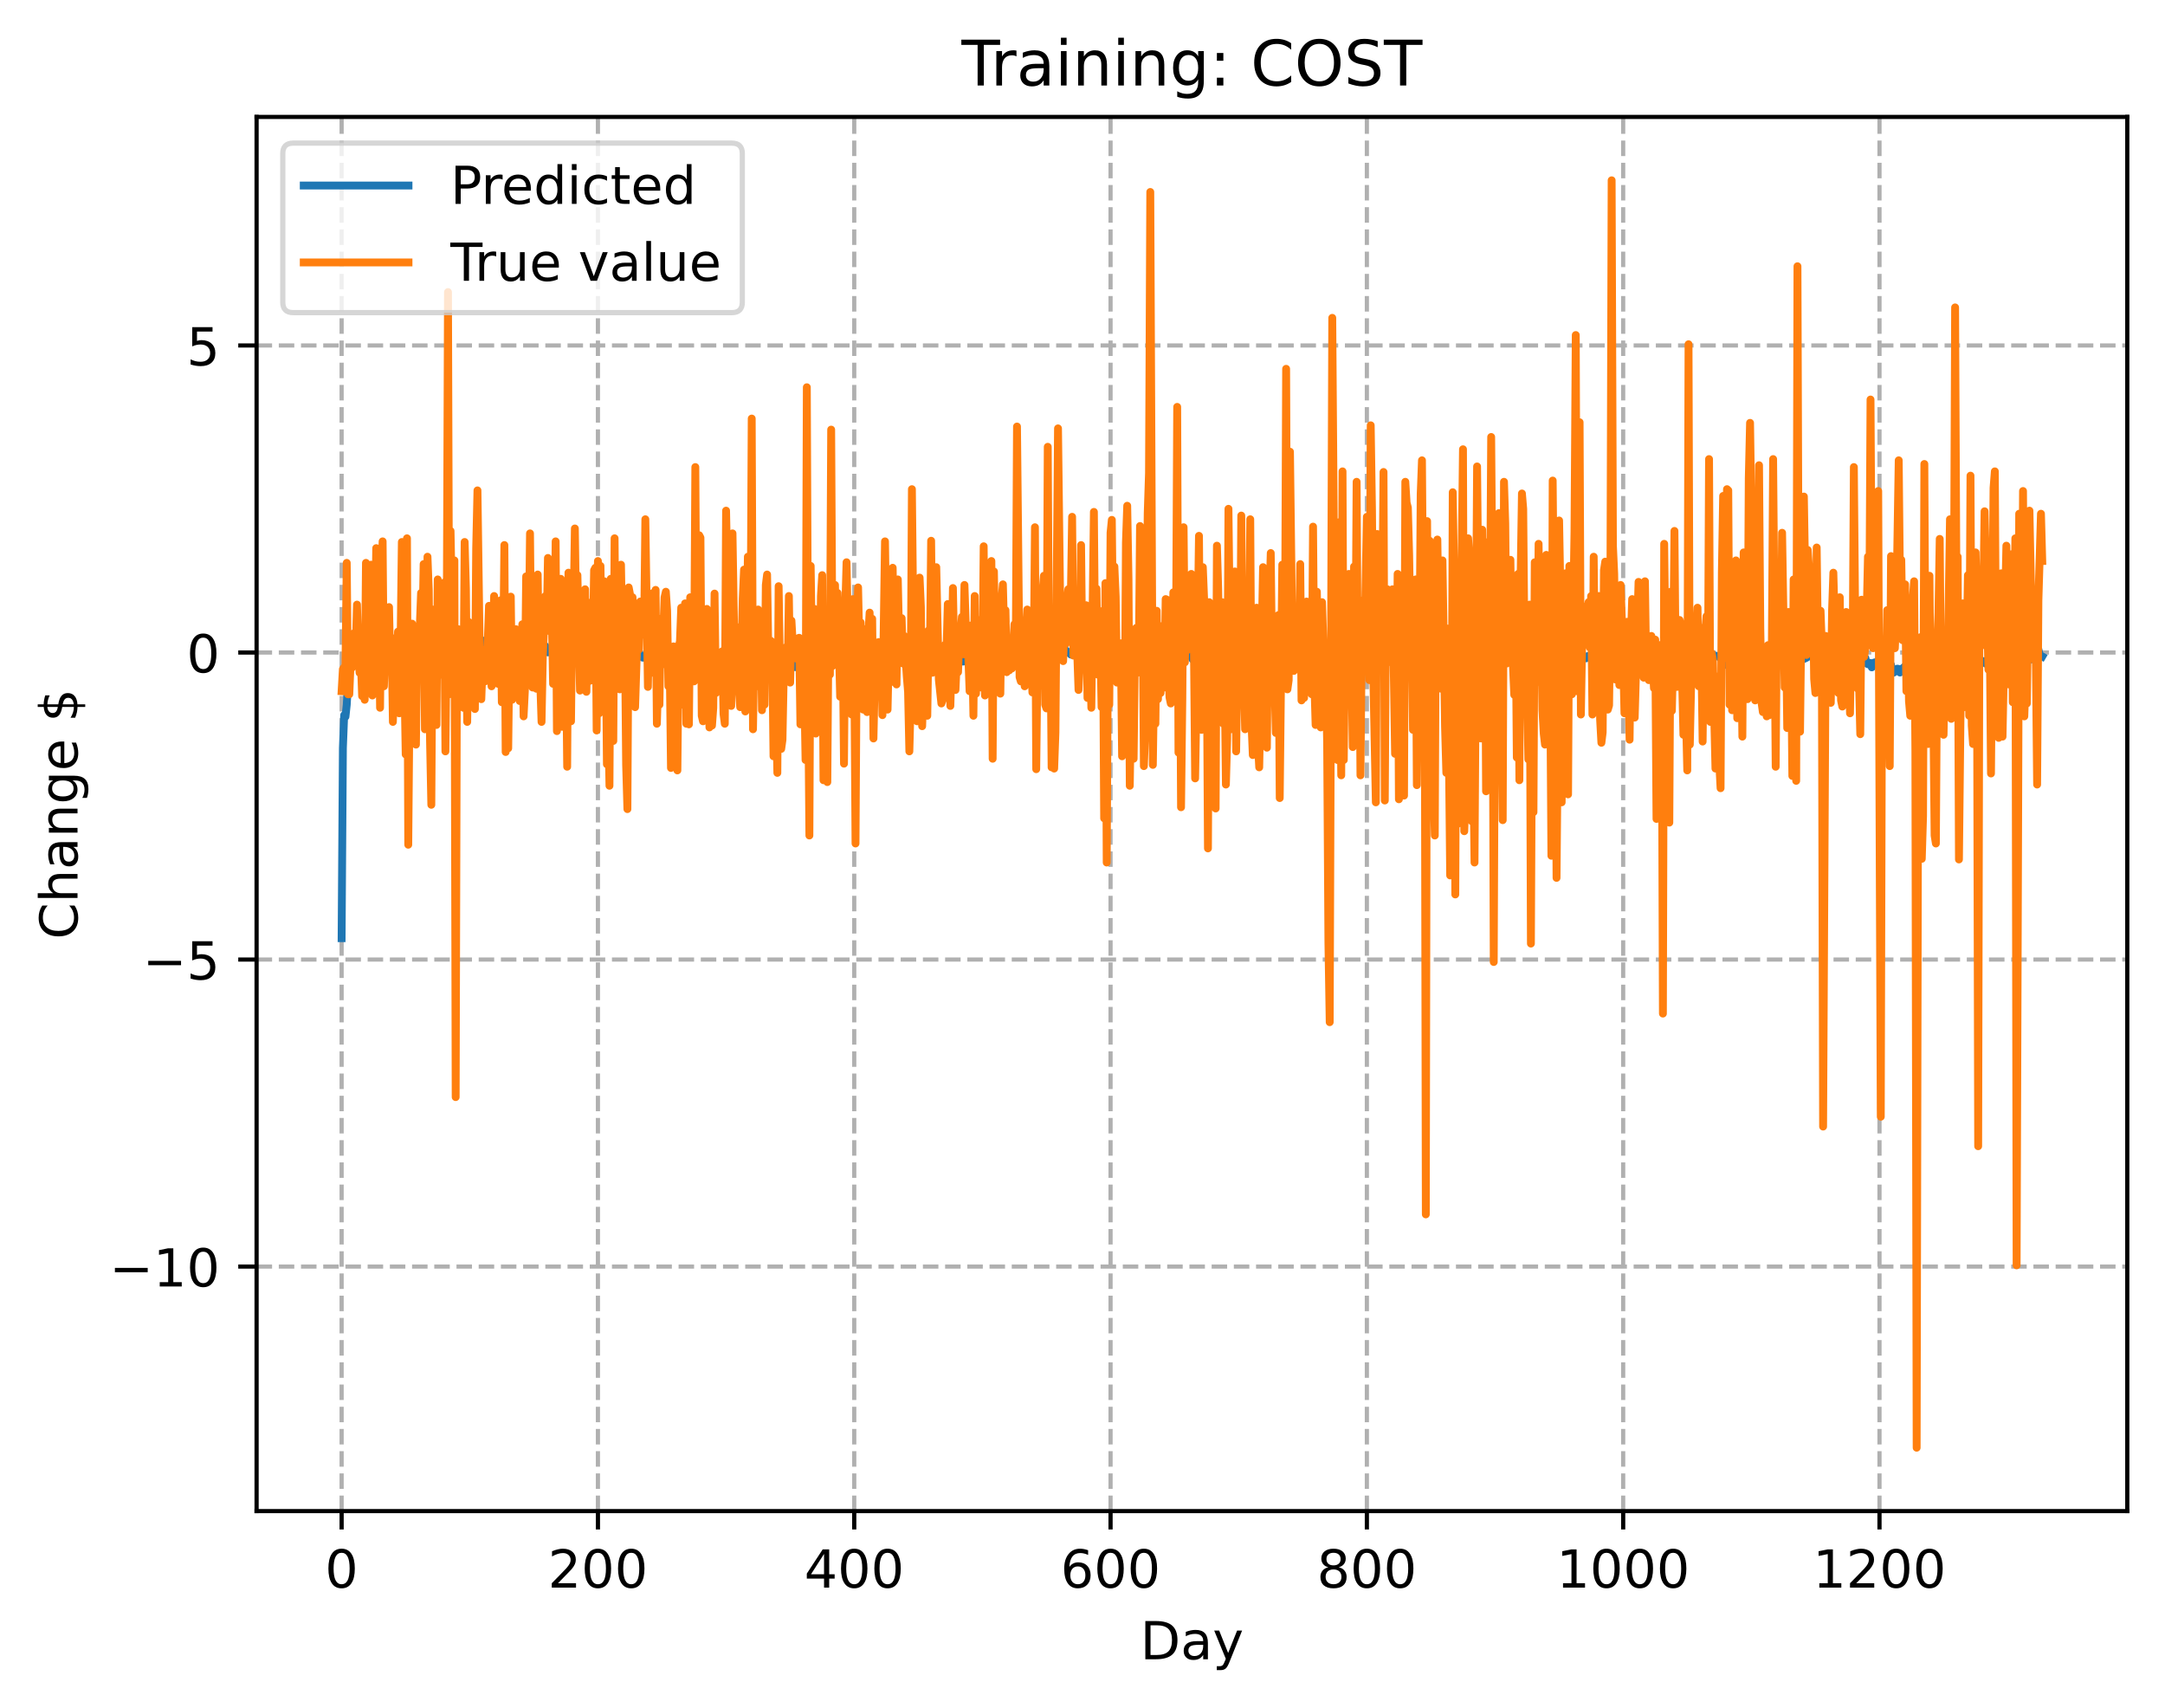 <?xml version="1.0" encoding="utf-8" standalone="no"?>
<!DOCTYPE svg PUBLIC "-//W3C//DTD SVG 1.1//EN"
  "http://www.w3.org/Graphics/SVG/1.1/DTD/svg11.dtd">
<!-- Created with matplotlib (https://matplotlib.org/) -->
<svg height="325.986pt" version="1.1" viewBox="0 0 413.303 325.986" width="413.303pt" xmlns="http://www.w3.org/2000/svg" xmlns:xlink="http://www.w3.org/1999/xlink">
 <defs>
  <style type="text/css">
*{stroke-linecap:butt;stroke-linejoin:round;}
  </style>
 </defs>
 <g id="figure_1">
  <g id="patch_1">
   <path d="M 0 325.986 
L 413.303 325.986 
L 413.303 0 
L 0 0 
z
" style="fill:#ffffff;"/>
  </g>
  <g id="axes_1">
   <g id="patch_2">
    <path d="M 48.983 288.43 
L 406.103 288.43 
L 406.103 22.318 
L 48.983 22.318 
z
" style="fill:#ffffff;"/>
   </g>
   <g id="matplotlib.axis_1">
    <g id="xtick_1">
     <g id="line2d_1">
      <path clip-path="url(#pc52faa445f)" d="M 65.216 288.43 
L 65.216 22.318 
" style="fill:none;stroke:#b0b0b0;stroke-dasharray:2.96,1.28;stroke-dashoffset:0;stroke-width:0.8;"/>
     </g>
     <g id="line2d_2">
      <defs>
       <path d="M 0 0 
L 0 3.5 
" id="mf2400a9e98" style="stroke:#000000;stroke-width:0.8;"/>
      </defs>
      <g>
       <use style="stroke:#000000;stroke-width:0.8;" x="65.216" xlink:href="#mf2400a9e98" y="288.43"/>
      </g>
     </g>
     <g id="text_1">
      <!-- 0 -->
      <defs>
       <path d="M 31.781 66.406 
Q 24.172 66.406 20.328 58.906 
Q 16.5 51.422 16.5 36.375 
Q 16.5 21.391 20.328 13.891 
Q 24.172 6.391 31.781 6.391 
Q 39.453 6.391 43.281 13.891 
Q 47.125 21.391 47.125 36.375 
Q 47.125 51.422 43.281 58.906 
Q 39.453 66.406 31.781 66.406 
z
M 31.781 74.219 
Q 44.047 74.219 50.516 64.516 
Q 56.984 54.828 56.984 36.375 
Q 56.984 17.969 50.516 8.266 
Q 44.047 -1.422 31.781 -1.422 
Q 19.531 -1.422 13.062 8.266 
Q 6.594 17.969 6.594 36.375 
Q 6.594 54.828 13.062 64.516 
Q 19.531 74.219 31.781 74.219 
z
" id="DejaVuSans-48"/>
      </defs>
      <g transform="translate(62.034 303.029)scale(0.1 -0.1)">
       <use xlink:href="#DejaVuSans-48"/>
      </g>
     </g>
    </g>
    <g id="xtick_2">
     <g id="line2d_3">
      <path clip-path="url(#pc52faa445f)" d="M 114.146 288.43 
L 114.146 22.318 
" style="fill:none;stroke:#b0b0b0;stroke-dasharray:2.96,1.28;stroke-dashoffset:0;stroke-width:0.8;"/>
     </g>
     <g id="line2d_4">
      <g>
       <use style="stroke:#000000;stroke-width:0.8;" x="114.146" xlink:href="#mf2400a9e98" y="288.43"/>
      </g>
     </g>
     <g id="text_2">
      <!-- 200 -->
      <defs>
       <path d="M 19.188 8.297 
L 53.609 8.297 
L 53.609 0 
L 7.328 0 
L 7.328 8.297 
Q 12.938 14.109 22.625 23.891 
Q 32.328 33.688 34.812 36.531 
Q 39.547 41.844 41.422 45.531 
Q 43.312 49.219 43.312 52.781 
Q 43.312 58.594 39.234 62.25 
Q 35.156 65.922 28.609 65.922 
Q 23.969 65.922 18.812 64.312 
Q 13.672 62.703 7.812 59.422 
L 7.812 69.391 
Q 13.766 71.781 18.938 73 
Q 24.125 74.219 28.422 74.219 
Q 39.75 74.219 46.484 68.547 
Q 53.219 62.891 53.219 53.422 
Q 53.219 48.922 51.531 44.891 
Q 49.859 40.875 45.406 35.406 
Q 44.188 33.984 37.641 27.219 
Q 31.109 20.453 19.188 8.297 
z
" id="DejaVuSans-50"/>
      </defs>
      <g transform="translate(104.602 303.029)scale(0.1 -0.1)">
       <use xlink:href="#DejaVuSans-50"/>
       <use x="63.623" xlink:href="#DejaVuSans-48"/>
       <use x="127.246" xlink:href="#DejaVuSans-48"/>
      </g>
     </g>
    </g>
    <g id="xtick_3">
     <g id="line2d_5">
      <path clip-path="url(#pc52faa445f)" d="M 163.077 288.43 
L 163.077 22.318 
" style="fill:none;stroke:#b0b0b0;stroke-dasharray:2.96,1.28;stroke-dashoffset:0;stroke-width:0.8;"/>
     </g>
     <g id="line2d_6">
      <g>
       <use style="stroke:#000000;stroke-width:0.8;" x="163.077" xlink:href="#mf2400a9e98" y="288.43"/>
      </g>
     </g>
     <g id="text_3">
      <!-- 400 -->
      <defs>
       <path d="M 37.797 64.312 
L 12.891 25.391 
L 37.797 25.391 
z
M 35.203 72.906 
L 47.609 72.906 
L 47.609 25.391 
L 58.016 25.391 
L 58.016 17.188 
L 47.609 17.188 
L 47.609 0 
L 37.797 0 
L 37.797 17.188 
L 4.891 17.188 
L 4.891 26.703 
z
" id="DejaVuSans-52"/>
      </defs>
      <g transform="translate(153.533 303.029)scale(0.1 -0.1)">
       <use xlink:href="#DejaVuSans-52"/>
       <use x="63.623" xlink:href="#DejaVuSans-48"/>
       <use x="127.246" xlink:href="#DejaVuSans-48"/>
      </g>
     </g>
    </g>
    <g id="xtick_4">
     <g id="line2d_7">
      <path clip-path="url(#pc52faa445f)" d="M 212.007 288.43 
L 212.007 22.318 
" style="fill:none;stroke:#b0b0b0;stroke-dasharray:2.96,1.28;stroke-dashoffset:0;stroke-width:0.8;"/>
     </g>
     <g id="line2d_8">
      <g>
       <use style="stroke:#000000;stroke-width:0.8;" x="212.007" xlink:href="#mf2400a9e98" y="288.43"/>
      </g>
     </g>
     <g id="text_4">
      <!-- 600 -->
      <defs>
       <path d="M 33.016 40.375 
Q 26.375 40.375 22.484 35.828 
Q 18.609 31.297 18.609 23.391 
Q 18.609 15.531 22.484 10.953 
Q 26.375 6.391 33.016 6.391 
Q 39.656 6.391 43.531 10.953 
Q 47.406 15.531 47.406 23.391 
Q 47.406 31.297 43.531 35.828 
Q 39.656 40.375 33.016 40.375 
z
M 52.594 71.297 
L 52.594 62.312 
Q 48.875 64.062 45.094 64.984 
Q 41.312 65.922 37.594 65.922 
Q 27.828 65.922 22.672 59.328 
Q 17.531 52.734 16.797 39.406 
Q 19.672 43.656 24.016 45.922 
Q 28.375 48.188 33.594 48.188 
Q 44.578 48.188 50.953 41.516 
Q 57.328 34.859 57.328 23.391 
Q 57.328 12.156 50.688 5.359 
Q 44.047 -1.422 33.016 -1.422 
Q 20.359 -1.422 13.672 8.266 
Q 6.984 17.969 6.984 36.375 
Q 6.984 53.656 15.188 63.938 
Q 23.391 74.219 37.203 74.219 
Q 40.922 74.219 44.703 73.484 
Q 48.484 72.75 52.594 71.297 
z
" id="DejaVuSans-54"/>
      </defs>
      <g transform="translate(202.464 303.029)scale(0.1 -0.1)">
       <use xlink:href="#DejaVuSans-54"/>
       <use x="63.623" xlink:href="#DejaVuSans-48"/>
       <use x="127.246" xlink:href="#DejaVuSans-48"/>
      </g>
     </g>
    </g>
    <g id="xtick_5">
     <g id="line2d_9">
      <path clip-path="url(#pc52faa445f)" d="M 260.938 288.43 
L 260.938 22.318 
" style="fill:none;stroke:#b0b0b0;stroke-dasharray:2.96,1.28;stroke-dashoffset:0;stroke-width:0.8;"/>
     </g>
     <g id="line2d_10">
      <g>
       <use style="stroke:#000000;stroke-width:0.8;" x="260.938" xlink:href="#mf2400a9e98" y="288.43"/>
      </g>
     </g>
     <g id="text_5">
      <!-- 800 -->
      <defs>
       <path d="M 31.781 34.625 
Q 24.75 34.625 20.719 30.859 
Q 16.703 27.094 16.703 20.516 
Q 16.703 13.922 20.719 10.156 
Q 24.75 6.391 31.781 6.391 
Q 38.812 6.391 42.859 10.172 
Q 46.922 13.969 46.922 20.516 
Q 46.922 27.094 42.891 30.859 
Q 38.875 34.625 31.781 34.625 
z
M 21.922 38.812 
Q 15.578 40.375 12.031 44.719 
Q 8.5 49.078 8.5 55.328 
Q 8.5 64.062 14.719 69.141 
Q 20.953 74.219 31.781 74.219 
Q 42.672 74.219 48.875 69.141 
Q 55.078 64.062 55.078 55.328 
Q 55.078 49.078 51.531 44.719 
Q 48 40.375 41.703 38.812 
Q 48.828 37.156 52.797 32.312 
Q 56.781 27.484 56.781 20.516 
Q 56.781 9.906 50.312 4.234 
Q 43.844 -1.422 31.781 -1.422 
Q 19.734 -1.422 13.25 4.234 
Q 6.781 9.906 6.781 20.516 
Q 6.781 27.484 10.781 32.312 
Q 14.797 37.156 21.922 38.812 
z
M 18.312 54.391 
Q 18.312 48.734 21.844 45.562 
Q 25.391 42.391 31.781 42.391 
Q 38.141 42.391 41.719 45.562 
Q 45.312 48.734 45.312 54.391 
Q 45.312 60.062 41.719 63.234 
Q 38.141 66.406 31.781 66.406 
Q 25.391 66.406 21.844 63.234 
Q 18.312 60.062 18.312 54.391 
z
" id="DejaVuSans-56"/>
      </defs>
      <g transform="translate(251.394 303.029)scale(0.1 -0.1)">
       <use xlink:href="#DejaVuSans-56"/>
       <use x="63.623" xlink:href="#DejaVuSans-48"/>
       <use x="127.246" xlink:href="#DejaVuSans-48"/>
      </g>
     </g>
    </g>
    <g id="xtick_6">
     <g id="line2d_11">
      <path clip-path="url(#pc52faa445f)" d="M 309.869 288.43 
L 309.869 22.318 
" style="fill:none;stroke:#b0b0b0;stroke-dasharray:2.96,1.28;stroke-dashoffset:0;stroke-width:0.8;"/>
     </g>
     <g id="line2d_12">
      <g>
       <use style="stroke:#000000;stroke-width:0.8;" x="309.869" xlink:href="#mf2400a9e98" y="288.43"/>
      </g>
     </g>
     <g id="text_6">
      <!-- 1000 -->
      <defs>
       <path d="M 12.406 8.297 
L 28.516 8.297 
L 28.516 63.922 
L 10.984 60.406 
L 10.984 69.391 
L 28.422 72.906 
L 38.281 72.906 
L 38.281 8.297 
L 54.391 8.297 
L 54.391 0 
L 12.406 0 
z
" id="DejaVuSans-49"/>
      </defs>
      <g transform="translate(297.144 303.029)scale(0.1 -0.1)">
       <use xlink:href="#DejaVuSans-49"/>
       <use x="63.623" xlink:href="#DejaVuSans-48"/>
       <use x="127.246" xlink:href="#DejaVuSans-48"/>
       <use x="190.869" xlink:href="#DejaVuSans-48"/>
      </g>
     </g>
    </g>
    <g id="xtick_7">
     <g id="line2d_13">
      <path clip-path="url(#pc52faa445f)" d="M 358.799 288.43 
L 358.799 22.318 
" style="fill:none;stroke:#b0b0b0;stroke-dasharray:2.96,1.28;stroke-dashoffset:0;stroke-width:0.8;"/>
     </g>
     <g id="line2d_14">
      <g>
       <use style="stroke:#000000;stroke-width:0.8;" x="358.799" xlink:href="#mf2400a9e98" y="288.43"/>
      </g>
     </g>
     <g id="text_7">
      <!-- 1200 -->
      <g transform="translate(346.074 303.029)scale(0.1 -0.1)">
       <use xlink:href="#DejaVuSans-49"/>
       <use x="63.623" xlink:href="#DejaVuSans-50"/>
       <use x="127.246" xlink:href="#DejaVuSans-48"/>
       <use x="190.869" xlink:href="#DejaVuSans-48"/>
      </g>
     </g>
    </g>
    <g id="text_8">
     <!-- Day -->
     <defs>
      <path d="M 19.672 64.797 
L 19.672 8.109 
L 31.594 8.109 
Q 46.688 8.109 53.688 14.938 
Q 60.688 21.781 60.688 36.531 
Q 60.688 51.172 53.688 57.984 
Q 46.688 64.797 31.594 64.797 
z
M 9.812 72.906 
L 30.078 72.906 
Q 51.266 72.906 61.172 64.094 
Q 71.094 55.281 71.094 36.531 
Q 71.094 17.672 61.125 8.828 
Q 51.172 0 30.078 0 
L 9.812 0 
z
" id="DejaVuSans-68"/>
      <path d="M 34.281 27.484 
Q 23.391 27.484 19.188 25 
Q 14.984 22.516 14.984 16.5 
Q 14.984 11.719 18.141 8.906 
Q 21.297 6.109 26.703 6.109 
Q 34.188 6.109 38.703 11.406 
Q 43.219 16.703 43.219 25.484 
L 43.219 27.484 
z
M 52.203 31.203 
L 52.203 0 
L 43.219 0 
L 43.219 8.297 
Q 40.141 3.328 35.547 0.953 
Q 30.953 -1.422 24.312 -1.422 
Q 15.922 -1.422 10.953 3.297 
Q 6 8.016 6 15.922 
Q 6 25.141 12.172 29.828 
Q 18.359 34.516 30.609 34.516 
L 43.219 34.516 
L 43.219 35.406 
Q 43.219 41.609 39.141 45 
Q 35.062 48.391 27.688 48.391 
Q 23 48.391 18.547 47.266 
Q 14.109 46.141 10.016 43.891 
L 10.016 52.203 
Q 14.938 54.109 19.578 55.047 
Q 24.219 56 28.609 56 
Q 40.484 56 46.344 49.844 
Q 52.203 43.703 52.203 31.203 
z
" id="DejaVuSans-97"/>
      <path d="M 32.172 -5.078 
Q 28.375 -14.844 24.75 -17.812 
Q 21.141 -20.797 15.094 -20.797 
L 7.906 -20.797 
L 7.906 -13.281 
L 13.188 -13.281 
Q 16.891 -13.281 18.938 -11.516 
Q 21 -9.766 23.484 -3.219 
L 25.094 0.875 
L 2.984 54.688 
L 12.5 54.688 
L 29.594 11.922 
L 46.688 54.688 
L 56.203 54.688 
z
" id="DejaVuSans-121"/>
     </defs>
     <g transform="translate(217.669 316.707)scale(0.1 -0.1)">
      <use xlink:href="#DejaVuSans-68"/>
      <use x="77.002" xlink:href="#DejaVuSans-97"/>
      <use x="138.281" xlink:href="#DejaVuSans-121"/>
     </g>
    </g>
   </g>
   <g id="matplotlib.axis_2">
    <g id="ytick_1">
     <g id="line2d_15">
      <path clip-path="url(#pc52faa445f)" d="M 48.983 241.757 
L 406.103 241.757 
" style="fill:none;stroke:#b0b0b0;stroke-dasharray:2.96,1.28;stroke-dashoffset:0;stroke-width:0.8;"/>
     </g>
     <g id="line2d_16">
      <defs>
       <path d="M 0 0 
L -3.5 0 
" id="ma5fad4d68a" style="stroke:#000000;stroke-width:0.8;"/>
      </defs>
      <g>
       <use style="stroke:#000000;stroke-width:0.8;" x="48.983" xlink:href="#ma5fad4d68a" y="241.757"/>
      </g>
     </g>
     <g id="text_9">
      <!-- −10 -->
      <defs>
       <path d="M 10.594 35.5 
L 73.188 35.5 
L 73.188 27.203 
L 10.594 27.203 
z
" id="DejaVuSans-8722"/>
      </defs>
      <g transform="translate(20.878 245.557)scale(0.1 -0.1)">
       <use xlink:href="#DejaVuSans-8722"/>
       <use x="83.789" xlink:href="#DejaVuSans-49"/>
       <use x="147.412" xlink:href="#DejaVuSans-48"/>
      </g>
     </g>
    </g>
    <g id="ytick_2">
     <g id="line2d_17">
      <path clip-path="url(#pc52faa445f)" d="M 48.983 183.153 
L 406.103 183.153 
" style="fill:none;stroke:#b0b0b0;stroke-dasharray:2.96,1.28;stroke-dashoffset:0;stroke-width:0.8;"/>
     </g>
     <g id="line2d_18">
      <g>
       <use style="stroke:#000000;stroke-width:0.8;" x="48.983" xlink:href="#ma5fad4d68a" y="183.153"/>
      </g>
     </g>
     <g id="text_10">
      <!-- −5 -->
      <defs>
       <path d="M 10.797 72.906 
L 49.516 72.906 
L 49.516 64.594 
L 19.828 64.594 
L 19.828 46.734 
Q 21.969 47.469 24.109 47.828 
Q 26.266 48.188 28.422 48.188 
Q 40.625 48.188 47.75 41.5 
Q 54.891 34.812 54.891 23.391 
Q 54.891 11.625 47.562 5.094 
Q 40.234 -1.422 26.906 -1.422 
Q 22.312 -1.422 17.547 -0.641 
Q 12.797 0.141 7.719 1.703 
L 7.719 11.625 
Q 12.109 9.234 16.797 8.062 
Q 21.484 6.891 26.703 6.891 
Q 35.156 6.891 40.078 11.328 
Q 45.016 15.766 45.016 23.391 
Q 45.016 31 40.078 35.438 
Q 35.156 39.891 26.703 39.891 
Q 22.75 39.891 18.812 39.016 
Q 14.891 38.141 10.797 36.281 
z
" id="DejaVuSans-53"/>
      </defs>
      <g transform="translate(27.241 186.952)scale(0.1 -0.1)">
       <use xlink:href="#DejaVuSans-8722"/>
       <use x="83.789" xlink:href="#DejaVuSans-53"/>
      </g>
     </g>
    </g>
    <g id="ytick_3">
     <g id="line2d_19">
      <path clip-path="url(#pc52faa445f)" d="M 48.983 124.548 
L 406.103 124.548 
" style="fill:none;stroke:#b0b0b0;stroke-dasharray:2.96,1.28;stroke-dashoffset:0;stroke-width:0.8;"/>
     </g>
     <g id="line2d_20">
      <g>
       <use style="stroke:#000000;stroke-width:0.8;" x="48.983" xlink:href="#ma5fad4d68a" y="124.548"/>
      </g>
     </g>
     <g id="text_11">
      <!-- 0 -->
      <g transform="translate(35.62 128.347)scale(0.1 -0.1)">
       <use xlink:href="#DejaVuSans-48"/>
      </g>
     </g>
    </g>
    <g id="ytick_4">
     <g id="line2d_21">
      <path clip-path="url(#pc52faa445f)" d="M 48.983 65.943 
L 406.103 65.943 
" style="fill:none;stroke:#b0b0b0;stroke-dasharray:2.96,1.28;stroke-dashoffset:0;stroke-width:0.8;"/>
     </g>
     <g id="line2d_22">
      <g>
       <use style="stroke:#000000;stroke-width:0.8;" x="48.983" xlink:href="#ma5fad4d68a" y="65.943"/>
      </g>
     </g>
     <g id="text_12">
      <!-- 5 -->
      <g transform="translate(35.62 69.743)scale(0.1 -0.1)">
       <use xlink:href="#DejaVuSans-53"/>
      </g>
     </g>
    </g>
    <g id="text_13">
     <!-- Change $ -->
     <defs>
      <path d="M 64.406 67.281 
L 64.406 56.891 
Q 59.422 61.531 53.781 63.812 
Q 48.141 66.109 41.797 66.109 
Q 29.297 66.109 22.656 58.469 
Q 16.016 50.828 16.016 36.375 
Q 16.016 21.969 22.656 14.328 
Q 29.297 6.688 41.797 6.688 
Q 48.141 6.688 53.781 8.984 
Q 59.422 11.281 64.406 15.922 
L 64.406 5.609 
Q 59.234 2.094 53.438 0.328 
Q 47.656 -1.422 41.219 -1.422 
Q 24.656 -1.422 15.125 8.703 
Q 5.609 18.844 5.609 36.375 
Q 5.609 53.953 15.125 64.078 
Q 24.656 74.219 41.219 74.219 
Q 47.75 74.219 53.531 72.484 
Q 59.328 70.75 64.406 67.281 
z
" id="DejaVuSans-67"/>
      <path d="M 54.891 33.016 
L 54.891 0 
L 45.906 0 
L 45.906 32.719 
Q 45.906 40.484 42.875 44.328 
Q 39.844 48.188 33.797 48.188 
Q 26.516 48.188 22.312 43.547 
Q 18.109 38.922 18.109 30.906 
L 18.109 0 
L 9.078 0 
L 9.078 75.984 
L 18.109 75.984 
L 18.109 46.188 
Q 21.344 51.125 25.703 53.562 
Q 30.078 56 35.797 56 
Q 45.219 56 50.047 50.172 
Q 54.891 44.344 54.891 33.016 
z
" id="DejaVuSans-104"/>
      <path d="M 54.891 33.016 
L 54.891 0 
L 45.906 0 
L 45.906 32.719 
Q 45.906 40.484 42.875 44.328 
Q 39.844 48.188 33.797 48.188 
Q 26.516 48.188 22.312 43.547 
Q 18.109 38.922 18.109 30.906 
L 18.109 0 
L 9.078 0 
L 9.078 54.688 
L 18.109 54.688 
L 18.109 46.188 
Q 21.344 51.125 25.703 53.562 
Q 30.078 56 35.797 56 
Q 45.219 56 50.047 50.172 
Q 54.891 44.344 54.891 33.016 
z
" id="DejaVuSans-110"/>
      <path d="M 45.406 27.984 
Q 45.406 37.75 41.375 43.109 
Q 37.359 48.484 30.078 48.484 
Q 22.859 48.484 18.828 43.109 
Q 14.797 37.75 14.797 27.984 
Q 14.797 18.266 18.828 12.891 
Q 22.859 7.516 30.078 7.516 
Q 37.359 7.516 41.375 12.891 
Q 45.406 18.266 45.406 27.984 
z
M 54.391 6.781 
Q 54.391 -7.172 48.188 -13.984 
Q 42 -20.797 29.203 -20.797 
Q 24.469 -20.797 20.266 -20.094 
Q 16.062 -19.391 12.109 -17.922 
L 12.109 -9.188 
Q 16.062 -11.328 19.922 -12.344 
Q 23.781 -13.375 27.781 -13.375 
Q 36.625 -13.375 41.016 -8.766 
Q 45.406 -4.156 45.406 5.172 
L 45.406 9.625 
Q 42.625 4.781 38.281 2.391 
Q 33.938 0 27.875 0 
Q 17.828 0 11.672 7.656 
Q 5.516 15.328 5.516 27.984 
Q 5.516 40.672 11.672 48.328 
Q 17.828 56 27.875 56 
Q 33.938 56 38.281 53.609 
Q 42.625 51.219 45.406 46.391 
L 45.406 54.688 
L 54.391 54.688 
z
" id="DejaVuSans-103"/>
      <path d="M 56.203 29.594 
L 56.203 25.203 
L 14.891 25.203 
Q 15.484 15.922 20.484 11.062 
Q 25.484 6.203 34.422 6.203 
Q 39.594 6.203 44.453 7.469 
Q 49.312 8.734 54.109 11.281 
L 54.109 2.781 
Q 49.266 0.734 44.188 -0.344 
Q 39.109 -1.422 33.891 -1.422 
Q 20.797 -1.422 13.156 6.188 
Q 5.516 13.812 5.516 26.812 
Q 5.516 40.234 12.766 48.109 
Q 20.016 56 32.328 56 
Q 43.359 56 49.781 48.891 
Q 56.203 41.797 56.203 29.594 
z
M 47.219 32.234 
Q 47.125 39.594 43.094 43.984 
Q 39.062 48.391 32.422 48.391 
Q 24.906 48.391 20.391 44.141 
Q 15.875 39.891 15.188 32.172 
z
" id="DejaVuSans-101"/>
      <path id="DejaVuSans-32"/>
      <path d="M 33.797 -14.703 
L 28.906 -14.703 
L 28.859 0 
Q 23.734 0.094 18.609 1.188 
Q 13.484 2.297 8.297 4.5 
L 8.297 13.281 
Q 13.281 10.156 18.375 8.562 
Q 23.484 6.984 28.906 6.938 
L 28.906 29.203 
Q 18.109 30.953 13.203 35.156 
Q 8.297 39.359 8.297 46.688 
Q 8.297 54.641 13.625 59.219 
Q 18.953 63.812 28.906 64.5 
L 28.906 75.984 
L 33.797 75.984 
L 33.797 64.656 
Q 38.328 64.453 42.578 63.688 
Q 46.828 62.938 50.875 61.625 
L 50.875 53.078 
Q 46.828 55.125 42.547 56.25 
Q 38.281 57.375 33.797 57.562 
L 33.797 36.719 
Q 44.875 35.016 50.094 30.609 
Q 55.328 26.219 55.328 18.609 
Q 55.328 10.359 49.781 5.594 
Q 44.234 0.828 33.797 0.094 
z
M 28.906 37.594 
L 28.906 57.625 
Q 23.25 56.984 20.266 54.391 
Q 17.281 51.812 17.281 47.516 
Q 17.281 43.312 20.031 40.969 
Q 22.797 38.625 28.906 37.594 
z
M 33.797 28.219 
L 33.797 7.078 
Q 39.984 7.906 43.141 10.594 
Q 46.297 13.281 46.297 17.672 
Q 46.297 21.969 43.281 24.5 
Q 40.281 27.047 33.797 28.219 
z
" id="DejaVuSans-36"/>
     </defs>
     <g transform="translate(14.798 179.288)rotate(-90)scale(0.1 -0.1)">
      <use xlink:href="#DejaVuSans-67"/>
      <use x="69.824" xlink:href="#DejaVuSans-104"/>
      <use x="133.203" xlink:href="#DejaVuSans-97"/>
      <use x="194.482" xlink:href="#DejaVuSans-110"/>
      <use x="257.861" xlink:href="#DejaVuSans-103"/>
      <use x="321.338" xlink:href="#DejaVuSans-101"/>
      <use x="382.861" xlink:href="#DejaVuSans-32"/>
      <use x="414.648" xlink:href="#DejaVuSans-36"/>
     </g>
    </g>
   </g>
   <g id="line2d_23">
    <path clip-path="url(#pc52faa445f)" d="M 65.216 179.075 
L 65.46 142.756 
L 65.705 136.494 
L 65.949 136.8 
L 66.194 134.515 
L 66.439 130.099 
L 67.173 124.702 
L 67.417 124.159 
L 67.907 123.69 
L 68.151 124.527 
L 68.396 124.416 
L 68.641 124.54 
L 68.885 125.067 
L 69.13 124.668 
L 69.375 124.838 
L 69.619 124.336 
L 69.864 125.279 
L 70.109 123.935 
L 70.353 123.855 
L 70.598 124.224 
L 71.087 122.82 
L 71.332 123.585 
L 71.577 123.088 
L 71.821 123.469 
L 72.066 123.022 
L 72.31 123.402 
L 72.555 122.846 
L 72.8 123.682 
L 73.289 122.385 
L 73.534 123.018 
L 73.778 123.052 
L 74.023 123.47 
L 74.268 123.397 
L 74.512 123.097 
L 74.757 123.656 
L 75.002 123.768 
L 75.246 124.811 
L 75.736 124.753 
L 75.98 124.466 
L 76.225 124.626 
L 76.47 125.719 
L 76.714 125.574 
L 76.959 124.997 
L 77.448 125.291 
L 77.693 125.53 
L 77.937 124.538 
L 78.182 125.95 
L 78.427 125.147 
L 78.916 124.927 
L 79.161 125.442 
L 79.405 125.334 
L 79.65 125.566 
L 79.895 125.31 
L 80.384 126.432 
L 80.629 125.898 
L 80.873 125.671 
L 81.118 124.861 
L 81.363 125.424 
L 81.607 125.259 
L 81.852 123.363 
L 82.097 123.036 
L 82.586 125.367 
L 82.831 124.716 
L 83.075 124.779 
L 83.32 125.336 
L 83.565 125.458 
L 83.809 124.072 
L 84.054 124.178 
L 84.298 123.508 
L 84.543 123.556 
L 84.788 124.214 
L 85.032 122.981 
L 85.277 124.23 
L 85.522 124.026 
L 85.766 121.907 
L 86.011 121.667 
L 86.256 120.218 
L 86.745 121.048 
L 86.99 121.117 
L 87.234 124.934 
L 87.724 126.368 
L 87.968 127.106 
L 88.458 125.821 
L 88.702 126.306 
L 88.947 124.771 
L 89.192 124.337 
L 89.436 125.071 
L 89.681 124.195 
L 90.17 124.415 
L 90.659 124.19 
L 90.904 124.424 
L 91.393 122.707 
L 91.638 122.924 
L 91.883 122.958 
L 92.372 122.294 
L 92.617 122.478 
L 92.861 123.353 
L 93.351 123.583 
L 93.595 123.699 
L 93.84 123.982 
L 94.085 124.632 
L 94.574 123.791 
L 94.819 123.945 
L 95.063 123.197 
L 95.308 123.496 
L 95.553 123.339 
L 95.797 123.375 
L 96.042 124.104 
L 96.286 123.787 
L 96.531 122.699 
L 96.776 123.8 
L 97.02 123.528 
L 97.265 124.546 
L 97.754 124.73 
L 97.999 125.418 
L 98.733 124.101 
L 98.978 125.038 
L 99.222 125.488 
L 99.467 125.359 
L 99.956 124.312 
L 100.201 125.429 
L 100.446 125.277 
L 100.69 124.286 
L 101.18 124.894 
L 101.424 123.965 
L 101.669 124.001 
L 102.403 122.557 
L 102.647 123.366 
L 102.892 123.132 
L 103.137 123.378 
L 103.381 123.239 
L 103.626 123.27 
L 103.871 123.096 
L 104.115 123.356 
L 104.605 124.523 
L 104.849 123.961 
L 105.094 123.96 
L 105.583 123.491 
L 105.828 123.672 
L 106.073 123.197 
L 106.317 122.101 
L 106.562 122.857 
L 107.051 123.64 
L 107.296 123.395 
L 107.541 124.307 
L 107.785 124.009 
L 108.03 124.068 
L 108.274 124.798 
L 108.519 126.085 
L 108.764 125.433 
L 109.253 125.672 
L 109.498 125.054 
L 109.742 125.305 
L 109.987 124.752 
L 110.232 124.825 
L 110.476 124.259 
L 110.966 124.281 
L 111.455 123.115 
L 111.7 123.18 
L 112.189 124.3 
L 112.434 124.123 
L 112.678 124.229 
L 113.168 123.844 
L 113.412 124.559 
L 113.657 124.742 
L 113.901 124.4 
L 114.146 124.698 
L 114.391 123.797 
L 114.635 123.93 
L 114.88 123.45 
L 115.125 123.366 
L 115.369 122.858 
L 115.614 122.701 
L 116.103 124.666 
L 116.593 124.977 
L 116.837 124.749 
L 117.327 125.692 
L 117.571 125.194 
L 117.816 125.661 
L 118.305 125.105 
L 118.55 125.202 
L 118.795 124.767 
L 119.039 125.51 
L 119.284 125.887 
L 119.529 125.81 
L 119.773 126.4 
L 120.018 126.626 
L 120.507 125.653 
L 120.752 125.899 
L 121.241 125.714 
L 121.486 125.811 
L 121.975 124.718 
L 122.709 125.53 
L 123.198 125.533 
L 123.443 124.79 
L 123.688 124.647 
L 123.932 124.183 
L 124.177 123.983 
L 124.422 124.037 
L 125.156 123.764 
L 125.4 123.839 
L 125.645 124.144 
L 125.889 123.975 
L 126.134 124.084 
L 126.623 125.419 
L 127.113 126.237 
L 127.357 126.287 
L 127.602 126.221 
L 127.847 125.787 
L 128.091 124.92 
L 128.336 124.743 
L 128.581 125.1 
L 129.07 126.33 
L 130.293 128.819 
L 130.538 128.829 
L 131.027 127.548 
L 131.272 127.643 
L 131.517 126.782 
L 131.761 126.544 
L 132.006 126.141 
L 132.495 127.157 
L 132.74 127.132 
L 132.984 125.58 
L 133.474 124.208 
L 133.963 123.546 
L 134.208 123.608 
L 134.452 123.511 
L 134.942 124.195 
L 135.431 125.047 
L 135.676 125.291 
L 135.92 124.633 
L 136.41 124.691 
L 136.654 125.075 
L 136.899 125.714 
L 137.144 125.808 
L 137.877 125.656 
L 138.367 126.993 
L 138.611 127.059 
L 138.856 125.915 
L 139.345 126.2 
L 139.59 126.024 
L 139.835 126.026 
L 140.079 124.873 
L 140.324 124.572 
L 140.569 124.467 
L 140.813 123.92 
L 141.058 124.04 
L 141.303 124.325 
L 141.547 124.315 
L 142.281 125.503 
L 142.526 125.547 
L 143.26 125.091 
L 143.505 124.696 
L 143.749 123.418 
L 143.994 123.301 
L 144.238 123.499 
L 144.483 124.042 
L 144.728 124.079 
L 144.972 124.316 
L 145.462 125.193 
L 145.706 125.142 
L 145.951 125.213 
L 146.44 125.043 
L 146.685 125.175 
L 146.93 124.952 
L 147.664 125.969 
L 148.153 126.211 
L 148.398 125.99 
L 148.642 125.966 
L 148.887 126.322 
L 149.376 126.452 
L 149.621 125.9 
L 149.865 126.048 
L 150.11 126.34 
L 150.355 127.181 
L 150.599 127.536 
L 151.333 127.2 
L 151.823 127.347 
L 152.067 127.051 
L 152.312 126.298 
L 152.557 126.058 
L 153.046 126.519 
L 153.78 125.726 
L 154.025 125.87 
L 154.269 124.916 
L 154.514 125.149 
L 154.759 125.82 
L 155.003 125.726 
L 155.248 126.273 
L 155.493 126.537 
L 155.737 126.18 
L 155.982 126.368 
L 156.471 126.122 
L 156.716 125.983 
L 156.96 126.046 
L 157.205 126.29 
L 157.45 127.089 
L 157.939 126.319 
L 158.184 126.582 
L 158.428 126.109 
L 158.673 126.163 
L 158.918 125.045 
L 159.162 124.788 
L 159.652 124.023 
L 159.896 124.297 
L 160.141 124.081 
L 160.63 124.869 
L 160.875 124.572 
L 161.12 124.682 
L 161.364 125.521 
L 161.609 125.484 
L 161.853 125.332 
L 162.098 125.619 
L 162.832 125.481 
L 163.321 124.773 
L 163.566 124.946 
L 164.3 126.557 
L 164.545 126.78 
L 164.789 126.744 
L 165.034 126.278 
L 165.279 126.278 
L 165.768 126.742 
L 166.013 126.539 
L 166.257 127.102 
L 166.747 126.475 
L 166.991 126.67 
L 167.48 125.773 
L 167.725 126.146 
L 167.97 126.915 
L 168.214 126.943 
L 168.459 126.799 
L 168.704 126.97 
L 168.948 126.827 
L 169.193 126.342 
L 169.682 126.554 
L 169.927 126.101 
L 170.416 125.913 
L 170.661 125.263 
L 171.15 125.548 
L 171.395 125.552 
L 171.64 124.912 
L 171.884 125.077 
L 172.129 124.836 
L 172.374 124.966 
L 172.618 124.679 
L 173.108 124.77 
L 173.597 124.738 
L 173.841 125.281 
L 174.086 125.453 
L 174.331 125.233 
L 174.575 125.875 
L 174.82 126.112 
L 175.799 124.83 
L 176.043 125.159 
L 176.288 125.71 
L 176.533 125.48 
L 176.777 125.479 
L 177.267 126.358 
L 177.756 125.929 
L 178.001 125.08 
L 178.245 124.974 
L 178.49 124.659 
L 178.735 124.55 
L 179.224 125.082 
L 179.468 125.051 
L 179.713 124.625 
L 179.958 124.514 
L 180.447 124.759 
L 181.181 126.794 
L 181.426 126.541 
L 182.16 125.038 
L 182.649 125.162 
L 182.894 124.84 
L 183.138 124.892 
L 183.872 126.28 
L 184.117 126.074 
L 184.362 125.376 
L 184.606 125.294 
L 184.851 125.516 
L 185.34 124.723 
L 185.585 124.731 
L 186.074 125.494 
L 186.563 125.442 
L 186.808 125.525 
L 187.297 126.089 
L 187.542 125.994 
L 188.031 125.224 
L 188.521 124.789 
L 189.01 125.814 
L 189.255 125.816 
L 189.499 125.505 
L 189.744 125.66 
L 189.989 125.398 
L 190.233 125.728 
L 190.478 125.599 
L 190.723 125.215 
L 190.967 125.129 
L 191.212 125.327 
L 191.701 125.457 
L 191.946 125.733 
L 192.19 125.794 
L 192.435 125.433 
L 192.68 125.285 
L 192.924 124.927 
L 193.169 125.112 
L 193.414 125.007 
L 193.903 125.831 
L 194.148 125.761 
L 194.637 124.548 
L 195.126 123.553 
L 195.371 124.059 
L 195.86 124.051 
L 196.35 125.306 
L 196.594 125.281 
L 196.839 125.525 
L 197.084 126.182 
L 197.817 125.04 
L 198.062 125.212 
L 198.307 124.81 
L 198.551 124.731 
L 198.796 125.55 
L 199.53 126.316 
L 199.775 126.139 
L 200.019 125.507 
L 200.264 125.194 
L 200.509 124.675 
L 200.753 124.992 
L 200.998 124.898 
L 201.243 124.5 
L 201.487 124.327 
L 201.732 124.394 
L 201.977 125.144 
L 202.466 125.078 
L 202.711 125.265 
L 202.955 125.224 
L 203.2 124.304 
L 203.444 124.115 
L 203.934 124.573 
L 204.178 124.487 
L 204.423 124.937 
L 204.668 124.793 
L 204.912 124.503 
L 205.157 123.668 
L 205.402 123.87 
L 205.646 123.896 
L 205.891 123.263 
L 206.38 123.105 
L 206.625 124.081 
L 207.114 123.867 
L 207.359 124.889 
L 207.604 125.414 
L 207.848 125.082 
L 208.093 125.692 
L 208.338 125.758 
L 208.582 125.314 
L 208.827 125.614 
L 209.072 125.426 
L 209.316 124.673 
L 209.561 124.846 
L 209.805 124.138 
L 210.05 124.742 
L 210.295 124.981 
L 210.539 124.604 
L 210.784 125.107 
L 211.029 125.029 
L 211.273 125.36 
L 211.518 125.053 
L 211.763 125.862 
L 212.007 125.559 
L 212.741 126.863 
L 213.231 126.431 
L 213.72 124.663 
L 213.965 124.264 
L 214.209 125.14 
L 214.699 124.882 
L 214.943 125.037 
L 215.188 125.95 
L 215.677 126.76 
L 216.166 125.448 
L 216.656 124.832 
L 216.9 125.978 
L 217.145 126.538 
L 217.39 126.375 
L 217.634 125.975 
L 218.124 126.548 
L 218.368 126.592 
L 218.858 125.803 
L 219.102 126.011 
L 219.347 126.542 
L 219.836 125.88 
L 220.081 126.1 
L 220.326 124.463 
L 220.57 123.59 
L 220.815 123.321 
L 221.06 124.112 
L 221.304 123.578 
L 221.549 124.317 
L 221.793 123.844 
L 222.038 124.287 
L 222.283 123.73 
L 222.527 123.759 
L 222.772 124.563 
L 223.017 124.737 
L 223.506 123.969 
L 223.751 123.884 
L 223.995 124.941 
L 224.24 125.213 
L 224.485 124.521 
L 224.729 124.256 
L 224.974 125.287 
L 225.219 124.106 
L 225.463 124.872 
L 225.708 124.27 
L 225.953 124.158 
L 226.197 124.892 
L 226.442 124.222 
L 226.687 125.154 
L 226.931 125.088 
L 227.176 125.179 
L 227.42 125.089 
L 227.665 125.848 
L 227.91 125.229 
L 228.154 125.109 
L 228.644 123.681 
L 228.888 124.675 
L 229.133 124.87 
L 229.378 124.226 
L 229.622 124.112 
L 229.867 125.061 
L 230.112 125.261 
L 230.356 124.613 
L 230.601 125.394 
L 230.846 124.576 
L 231.09 125.388 
L 231.335 124.802 
L 231.58 125.622 
L 231.824 125.082 
L 232.069 124.93 
L 232.314 124.624 
L 232.558 126.029 
L 232.803 126.481 
L 233.048 125.877 
L 233.292 126.432 
L 233.537 126.46 
L 234.026 125.35 
L 234.271 125.204 
L 234.515 125.197 
L 234.76 126.208 
L 235.005 126.651 
L 235.249 126.176 
L 235.494 126.841 
L 235.739 126.07 
L 235.983 126.762 
L 236.228 125.947 
L 236.473 125.545 
L 236.962 125.319 
L 237.207 126.273 
L 237.451 126.685 
L 237.696 126.17 
L 237.941 125.941 
L 238.185 126.513 
L 238.43 125.932 
L 238.675 125.753 
L 238.919 126.366 
L 239.164 125.682 
L 239.408 125.397 
L 239.898 125.415 
L 240.142 126.442 
L 240.632 125.899 
L 240.876 125.787 
L 241.121 125.8 
L 241.366 126.642 
L 241.855 126.165 
L 242.1 126.075 
L 242.344 126.708 
L 242.589 126.914 
L 242.834 126.963 
L 243.323 125.721 
L 243.568 125.488 
L 243.812 125.427 
L 244.057 125.543 
L 244.302 126.379 
L 244.546 126.135 
L 244.791 126.05 
L 245.036 126.58 
L 245.525 125.987 
L 245.769 126.053 
L 246.259 125.274 
L 246.503 125.797 
L 246.748 125.905 
L 246.993 125.098 
L 247.237 124.759 
L 247.482 125.327 
L 247.727 125.406 
L 247.971 125.354 
L 248.216 124.845 
L 248.461 125.239 
L 248.705 124.698 
L 249.195 124.588 
L 249.439 125.495 
L 249.684 125.96 
L 249.929 125.223 
L 250.173 125.955 
L 250.418 125.987 
L 250.663 125.277 
L 250.907 125.839 
L 251.152 125.129 
L 251.396 124.848 
L 251.641 125.798 
L 251.886 125.134 
L 252.13 125.759 
L 252.375 125.374 
L 252.62 126.081 
L 252.864 126.156 
L 253.354 125.315 
L 253.598 125.262 
L 253.843 125.367 
L 254.088 123.548 
L 254.822 126.934 
L 255.066 126.553 
L 255.311 127.131 
L 255.556 126.582 
L 256.045 127.216 
L 256.29 126.636 
L 256.534 126.865 
L 256.779 126.414 
L 257.024 126.741 
L 257.268 126.696 
L 257.513 126.772 
L 258.002 126.52 
L 258.491 125.535 
L 258.736 126.049 
L 258.981 125.289 
L 259.225 126.086 
L 259.47 125.414 
L 259.715 126.435 
L 259.959 125.818 
L 260.204 126.418 
L 260.449 126.624 
L 260.693 125.807 
L 261.183 126.347 
L 261.427 126.411 
L 261.672 125.596 
L 261.917 125.691 
L 262.161 125.628 
L 262.406 124.581 
L 262.895 124.293 
L 263.14 125.306 
L 263.384 125.64 
L 263.874 125.78 
L 264.118 125.697 
L 264.363 125.465 
L 264.608 124.334 
L 265.586 124.797 
L 265.831 124.067 
L 266.076 124.865 
L 266.32 123.892 
L 266.565 123.9 
L 266.81 123.688 
L 267.054 125.314 
L 267.299 124.629 
L 267.544 125.855 
L 267.788 125.175 
L 268.278 125.012 
L 268.522 126.22 
L 268.767 126.774 
L 269.011 126.643 
L 269.256 126.709 
L 269.501 126.449 
L 269.745 125.894 
L 269.99 124.598 
L 270.235 125.137 
L 270.479 125.132 
L 270.724 124.191 
L 270.969 123.944 
L 271.213 124.016 
L 271.458 125.984 
L 271.947 126.183 
L 272.192 126.177 
L 272.437 124.291 
L 272.681 125.622 
L 272.926 124.511 
L 273.171 125.896 
L 273.415 125.244 
L 273.66 126.134 
L 273.905 125.125 
L 274.149 124.744 
L 274.394 125.811 
L 274.883 126.347 
L 275.128 126.148 
L 275.372 125.123 
L 275.617 125.931 
L 275.862 125.833 
L 276.351 124.235 
L 276.596 125.708 
L 276.84 124.798 
L 277.085 124.487 
L 277.33 124.721 
L 277.574 126.432 
L 277.819 127.223 
L 278.064 126.404 
L 278.308 127.188 
L 278.553 125.928 
L 278.798 127.187 
L 279.042 126.052 
L 279.287 127.176 
L 279.532 127.754 
L 280.021 126.393 
L 280.266 125.999 
L 280.51 127.064 
L 280.999 127.624 
L 281.244 126.781 
L 281.489 126.425 
L 281.733 125.729 
L 281.978 126.987 
L 282.223 127.341 
L 282.467 128.002 
L 282.712 128.28 
L 282.957 127.034 
L 283.201 127.386 
L 283.691 127.084 
L 283.935 125.865 
L 284.18 126.487 
L 284.669 126.708 
L 285.159 126.29 
L 285.403 125.327 
L 285.648 124.948 
L 285.893 126.171 
L 286.382 126.621 
L 286.627 125.299 
L 286.871 125.081 
L 287.116 125.099 
L 287.36 126.135 
L 287.605 126.534 
L 287.85 125.676 
L 288.339 125.171 
L 288.584 126.092 
L 288.828 125.391 
L 289.318 125.276 
L 289.562 126.192 
L 289.807 125.537 
L 290.052 126.31 
L 290.296 125.511 
L 290.541 126.236 
L 290.786 126.11 
L 291.03 126.206 
L 291.275 125.27 
L 291.52 125.549 
L 291.764 124.522 
L 292.009 124.3 
L 292.254 125.208 
L 292.498 124.251 
L 292.987 124.469 
L 293.232 125.752 
L 293.477 126.308 
L 293.721 125.772 
L 293.966 126.519 
L 294.211 126.345 
L 294.455 126.309 
L 294.7 125.428 
L 295.189 124.88 
L 295.434 125.836 
L 295.679 126.266 
L 295.923 125.44 
L 296.168 125.375 
L 296.413 125.009 
L 296.657 126.057 
L 296.902 126.358 
L 297.147 126.475 
L 297.636 125.198 
L 297.881 126.209 
L 298.125 126.578 
L 298.37 125.892 
L 298.859 125.515 
L 299.104 126.388 
L 299.348 125.936 
L 299.593 125.243 
L 299.838 126.475 
L 300.082 126.191 
L 300.327 126.251 
L 300.572 127.142 
L 300.816 127.343 
L 301.061 128.047 
L 301.306 126.157 
L 301.55 125.395 
L 301.795 125.963 
L 302.04 124.733 
L 302.284 125.334 
L 302.529 125.613 
L 302.774 125.662 
L 303.263 125.178 
L 303.752 125.19 
L 303.997 125.143 
L 304.242 124.28 
L 304.486 124.826 
L 304.731 124.218 
L 304.975 125.199 
L 305.465 125.133 
L 305.954 123.737 
L 306.199 123.599 
L 306.443 125.073 
L 306.688 125.55 
L 306.933 124.795 
L 307.177 124.553 
L 307.422 124.509 
L 307.911 126.358 
L 308.156 126.237 
L 308.401 125.845 
L 308.645 124.602 
L 308.89 125.1 
L 309.135 124.938 
L 309.379 123.837 
L 309.624 124.566 
L 309.869 124.462 
L 310.113 123.548 
L 310.358 123.457 
L 310.603 124.694 
L 310.847 124.726 
L 311.092 123.83 
L 311.336 123.698 
L 311.581 124.941 
L 311.826 125.061 
L 312.07 124.961 
L 312.315 123.895 
L 312.56 123.735 
L 312.804 125.051 
L 313.049 125.222 
L 313.294 124.226 
L 313.538 125.246 
L 313.783 125.172 
L 314.028 124.321 
L 314.272 125.138 
L 314.517 124.237 
L 315.006 124.344 
L 315.251 124.711 
L 315.496 126.156 
L 315.74 125.391 
L 315.985 125.395 
L 316.23 126.509 
L 316.474 125.351 
L 316.719 125.149 
L 316.963 126.296 
L 317.208 125.315 
L 317.453 126.317 
L 317.697 124.856 
L 317.942 126.283 
L 318.187 126.634 
L 318.431 125.959 
L 318.921 125.575 
L 319.165 126.938 
L 319.41 126.399 
L 319.655 126.556 
L 319.899 127.628 
L 320.144 126.883 
L 320.389 126.79 
L 320.633 127.794 
L 321.123 127.97 
L 321.367 126.868 
L 321.612 126.311 
L 322.101 125.943 
L 322.346 125.804 
L 322.591 127.589 
L 322.835 126.476 
L 323.324 126.142 
L 323.569 126.066 
L 323.814 127.02 
L 324.058 127.23 
L 324.303 127.175 
L 324.548 126.31 
L 325.037 125.638 
L 325.282 125.604 
L 325.526 126.56 
L 325.771 126.883 
L 326.016 126.833 
L 326.26 125.91 
L 326.505 126.281 
L 326.75 125.285 
L 327.239 125.082 
L 327.484 125.194 
L 327.728 125.177 
L 328.462 125.596 
L 328.707 125.553 
L 328.951 126.602 
L 329.196 126.939 
L 329.441 126.726 
L 329.685 126.299 
L 329.93 126.097 
L 330.175 126.145 
L 330.419 125.205 
L 330.664 125.745 
L 330.909 124.832 
L 331.153 124.757 
L 331.398 125.576 
L 331.643 125.812 
L 331.887 125.168 
L 332.132 125.705 
L 332.377 125.008 
L 332.621 125.715 
L 332.866 125.079 
L 333.111 125.777 
L 333.355 125.815 
L 333.6 125.071 
L 333.845 124.886 
L 334.334 126.646 
L 334.579 125.936 
L 334.823 125.635 
L 335.312 124.298 
L 335.557 125.226 
L 335.802 125.508 
L 336.046 125.609 
L 336.291 125.315 
L 336.536 124.237 
L 336.78 124.149 
L 337.025 124.983 
L 337.27 124.247 
L 337.514 124.252 
L 337.759 125.277 
L 338.004 124.525 
L 338.248 124.51 
L 338.493 125.609 
L 338.738 126.005 
L 338.982 124.868 
L 339.227 124.644 
L 339.472 125.619 
L 339.716 124.771 
L 339.961 125.584 
L 340.206 124.816 
L 340.45 125.797 
L 340.695 125.646 
L 340.939 124.808 
L 341.184 125.572 
L 341.429 124.495 
L 341.673 125.399 
L 341.918 125.472 
L 342.163 124.525 
L 342.407 124.267 
L 342.652 125.251 
L 342.897 125.409 
L 343.141 124.621 
L 343.386 126.578 
L 343.631 126.122 
L 343.875 124.978 
L 344.12 125.895 
L 344.854 125.552 
L 345.099 124.457 
L 345.343 125.32 
L 345.833 125.274 
L 346.077 125.141 
L 346.322 125.141 
L 346.567 123.894 
L 346.811 123.857 
L 347.056 125.153 
L 347.3 125.359 
L 347.545 124.324 
L 347.79 125.612 
L 348.034 125.695 
L 348.279 123.817 
L 348.524 123.54 
L 348.768 125.379 
L 349.013 124.829 
L 349.502 125.342 
L 349.747 125.426 
L 349.992 126.762 
L 350.236 126.931 
L 350.726 126.959 
L 350.97 125.527 
L 351.215 125.277 
L 351.46 126.212 
L 351.704 125.187 
L 351.949 125.034 
L 352.194 126.047 
L 352.438 126.113 
L 352.927 125.921 
L 353.172 124.975 
L 353.417 124.763 
L 353.661 125.85 
L 353.906 125.055 
L 354.151 126.727 
L 354.395 126.423 
L 354.64 126.394 
L 354.885 125.148 
L 355.374 124.956 
L 355.619 126.333 
L 355.863 126.54 
L 356.108 125.614 
L 356.353 126.637 
L 356.597 126.79 
L 356.842 126.752 
L 357.087 126.545 
L 357.331 127.383 
L 357.576 126.64 
L 357.821 126.445 
L 358.065 126.438 
L 358.31 126.265 
L 358.555 126.311 
L 358.799 126.579 
L 359.288 123.537 
L 359.533 125.576 
L 359.778 124.633 
L 360.267 125.843 
L 360.512 127.712 
L 360.756 127.003 
L 361.001 126.899 
L 361.246 128.277 
L 361.49 128.396 
L 361.98 128.012 
L 362.224 127.631 
L 362.469 127.695 
L 362.714 128.366 
L 362.958 127.667 
L 363.203 127.592 
L 363.937 126.926 
L 364.182 125.649 
L 364.426 126.739 
L 364.671 125.611 
L 364.915 125.68 
L 365.16 125.912 
L 365.405 127.813 
L 365.649 128.246 
L 365.894 126.973 
L 366.139 123.193 
L 366.383 123.526 
L 366.628 126.035 
L 366.873 130.426 
L 367.117 130.36 
L 367.362 129.963 
L 367.607 132.091 
L 367.851 131.542 
L 368.096 132.649 
L 368.341 131.402 
L 368.585 131.993 
L 368.83 130.671 
L 369.319 129.482 
L 369.809 127.471 
L 370.298 130.621 
L 370.542 131.523 
L 371.032 129.889 
L 371.521 129.066 
L 372.01 128.739 
L 372.255 129.914 
L 372.5 130.396 
L 372.744 129.362 
L 372.989 129.825 
L 373.234 129.621 
L 373.478 129.806 
L 373.723 129.368 
L 373.968 129.166 
L 374.457 127.135 
L 374.702 127.705 
L 374.946 127.723 
L 375.191 126.663 
L 375.436 126.482 
L 375.68 127.363 
L 375.925 127.361 
L 376.17 126.488 
L 376.414 127.243 
L 376.659 126.132 
L 377.148 125.909 
L 377.393 127.064 
L 377.637 126.917 
L 377.882 126.176 
L 378.127 126.245 
L 378.616 126.178 
L 378.861 126.28 
L 379.105 126.68 
L 379.35 126.393 
L 379.595 126.313 
L 379.839 125.425 
L 380.084 125.954 
L 380.329 124.981 
L 380.573 125.951 
L 381.063 126.343 
L 381.307 125.18 
L 381.797 125.141 
L 382.041 126.129 
L 382.286 126.244 
L 382.53 125.191 
L 382.775 125.027 
L 383.02 125.95 
L 383.264 126.126 
L 383.509 125.905 
L 383.754 124.921 
L 383.998 125.616 
L 384.243 125.597 
L 384.488 124.726 
L 384.977 125.764 
L 385.222 124.348 
L 385.466 123.715 
L 385.711 125.468 
L 385.956 125.98 
L 386.2 125.176 
L 386.445 125.931 
L 386.69 124.945 
L 387.179 124.787 
L 387.424 125.666 
L 387.668 125.898 
L 388.158 125.448 
L 388.402 124.548 
L 388.647 125.091 
L 388.891 124.171 
L 389.136 123.981 
L 389.381 125.01 
L 389.87 125.294 
L 389.87 125.294 
" style="fill:none;stroke:#1f77b4;stroke-linecap:square;stroke-width:1.5;"/>
   </g>
   <g id="line2d_24">
    <path clip-path="url(#pc52faa445f)" d="M 65.216 131.932 
L 65.46 127.713 
L 65.705 127.361 
L 65.949 127.244 
L 66.194 107.436 
L 66.439 132.518 
L 66.683 132.518 
L 66.928 126.541 
L 67.173 127.478 
L 67.417 125.369 
L 67.662 120.797 
L 67.907 124.079 
L 68.151 115.406 
L 68.396 124.431 
L 68.641 128.416 
L 68.885 125.955 
L 69.13 132.87 
L 69.375 121.735 
L 69.619 133.573 
L 69.864 107.436 
L 70.109 120.094 
L 70.353 125.369 
L 70.598 118.336 
L 70.843 107.787 
L 71.087 132.753 
L 71.332 121.383 
L 71.577 123.728 
L 71.821 104.622 
L 72.066 127.478 
L 72.31 116.226 
L 72.555 135.097 
L 72.8 109.076 
L 73.044 103.333 
L 73.289 130.995 
L 73.534 123.845 
L 73.778 127.478 
L 74.023 125.837 
L 74.268 115.875 
L 74.512 127.713 
L 74.757 121.735 
L 75.002 137.793 
L 75.246 129.588 
L 75.491 132.518 
L 75.98 120.563 
L 76.225 136.152 
L 76.47 123.024 
L 76.714 103.45 
L 76.959 121.032 
L 77.204 129.588 
L 77.448 144.005 
L 77.693 102.747 
L 77.937 161.235 
L 78.182 133.339 
L 78.427 136.269 
L 78.671 119.039 
L 78.916 127.009 
L 79.161 129.705 
L 79.405 142.129 
L 79.65 122.087 
L 79.895 122.438 
L 80.139 119.625 
L 80.384 113.179 
L 80.629 120.915 
L 80.873 107.67 
L 81.118 139.199 
L 81.363 136.035 
L 81.607 106.263 
L 81.852 112.593 
L 82.097 141.426 
L 82.341 153.616 
L 82.586 116.343 
L 82.831 118.688 
L 83.32 138.379 
L 83.565 110.6 
L 83.809 124.665 
L 84.054 114.585 
L 84.298 118.219 
L 84.543 128.885 
L 84.788 111.186 
L 85.032 143.419 
L 85.277 121.618 
L 85.522 55.746 
L 85.766 132.518 
L 86.011 101.341 
L 86.5 126.775 
L 86.745 106.967 
L 86.99 209.408 
L 87.234 123.493 
L 87.479 120.094 
L 87.724 131.815 
L 87.968 131.229 
L 88.213 123.142 
L 88.458 135.097 
L 88.702 103.45 
L 88.947 112.358 
L 89.192 137.793 
L 89.436 118.688 
L 89.681 121.266 
L 89.925 125.134 
L 90.17 133.104 
L 90.415 133.222 
L 90.659 135.331 
L 90.904 104.622 
L 91.149 93.605 
L 91.638 128.299 
L 91.883 133.456 
L 92.127 126.658 
L 92.372 124.079 
L 92.617 130.057 
L 92.861 129.822 
L 93.351 115.64 
L 93.595 120.329 
L 93.84 130.995 
L 94.329 113.765 
L 94.574 124.782 
L 94.819 115.875 
L 95.063 130.526 
L 95.553 114.585 
L 95.797 134.042 
L 96.042 126.658 
L 96.286 104.036 
L 96.531 143.536 
L 96.776 115.054 
L 97.02 142.833 
L 97.265 122.907 
L 97.51 113.882 
L 97.754 133.573 
L 97.999 127.127 
L 98.244 126.072 
L 98.488 120.094 
L 98.733 122.907 
L 99.222 133.808 
L 99.467 129.002 
L 99.712 119.156 
L 99.956 136.738 
L 100.201 131.815 
L 100.446 110.014 
L 100.935 123.024 
L 101.18 101.809 
L 101.424 127.713 
L 101.669 131.229 
L 101.913 131.229 
L 102.158 112.358 
L 102.403 131.463 
L 102.647 109.662 
L 102.892 128.299 
L 103.137 130.291 
L 103.381 137.793 
L 103.626 125.251 
L 104.115 113.765 
L 104.36 119.508 
L 104.605 106.498 
L 104.849 120.446 
L 105.339 116.929 
L 105.583 130.526 
L 105.828 127.947 
L 106.073 103.333 
L 106.317 139.551 
L 106.562 124.548 
L 106.807 130.877 
L 107.051 110.483 
L 107.296 138.73 
L 107.541 125.017 
L 107.785 121.618 
L 108.03 123.142 
L 108.274 146.349 
L 108.519 109.311 
L 108.764 133.456 
L 109.008 137.676 
L 109.253 115.054 
L 109.498 116.461 
L 109.742 100.872 
L 109.987 117.984 
L 110.232 109.78 
L 110.721 131.815 
L 110.966 126.892 
L 111.21 126.892 
L 111.7 112.476 
L 111.944 132.049 
L 112.189 117.516 
L 112.434 125.603 
L 112.678 129.94 
L 112.923 114.937 
L 113.168 124.314 
L 113.412 108.842 
L 113.657 108.373 
L 113.901 139.434 
L 114.146 107.084 
L 114.391 136.152 
L 114.635 108.022 
L 114.88 125.72 
L 115.125 126.658 
L 115.369 110.952 
L 115.614 119.508 
L 115.859 145.88 
L 116.103 136.738 
L 116.348 149.982 
L 116.593 110.483 
L 117.082 141.426 
L 117.327 102.747 
L 117.571 130.409 
L 117.816 127.596 
L 118.061 127.83 
L 118.305 131.581 
L 118.55 107.787 
L 118.795 123.142 
L 119.039 116.578 
L 119.284 120.211 
L 119.529 145.997 
L 119.773 154.436 
L 120.018 112.124 
L 120.262 113.413 
L 120.507 117.633 
L 120.752 113.999 
L 120.996 121.032 
L 121.241 134.98 
L 121.73 119.742 
L 121.975 123.962 
L 122.22 114.82 
L 122.464 114.82 
L 122.709 116.226 
L 122.954 121.149 
L 123.198 99.114 
L 123.688 131.112 
L 123.932 117.281 
L 124.177 114.585 
L 124.422 128.416 
L 124.666 113.179 
L 124.911 124.782 
L 125.156 112.593 
L 125.4 138.144 
L 125.645 129.705 
L 125.889 134.511 
L 126.134 118.102 
L 126.379 126.892 
L 126.868 113.999 
L 127.113 112.944 
L 127.357 116.578 
L 127.602 130.995 
L 127.847 126.423 
L 128.091 146.583 
L 128.336 144.591 
L 128.581 123.376 
L 128.825 125.486 
L 129.07 145.763 
L 129.315 147.052 
L 129.559 123.376 
L 129.804 122.438 
L 130.049 115.992 
L 130.293 134.511 
L 130.538 121.383 
L 130.783 115.171 
L 131.027 138.144 
L 131.272 126.775 
L 131.517 138.262 
L 131.761 113.999 
L 132.495 130.057 
L 132.74 89.151 
L 132.984 127.596 
L 133.474 102.161 
L 133.718 102.63 
L 133.963 136.621 
L 134.208 137.676 
L 134.452 120.915 
L 134.942 116.226 
L 135.186 118.219 
L 135.431 138.848 
L 135.676 128.768 
L 135.92 138.496 
L 136.165 135.097 
L 136.41 113.296 
L 136.654 132.284 
L 136.899 130.76 
L 137.144 126.541 
L 137.388 126.541 
L 137.633 129.119 
L 137.877 124.314 
L 138.122 136.269 
L 138.367 138.144 
L 138.611 97.473 
L 139.101 122.321 
L 139.345 120.446 
L 139.59 134.745 
L 139.835 101.809 
L 140.324 131.581 
L 140.569 127.478 
L 140.813 119.742 
L 141.058 131.932 
L 141.303 134.98 
L 141.792 114.234 
L 142.037 108.725 
L 142.281 135.8 
L 142.771 106.263 
L 143.26 126.892 
L 143.505 79.891 
L 143.749 139.199 
L 143.994 124.548 
L 144.238 121.852 
L 144.483 130.995 
L 144.728 116.343 
L 144.972 118.102 
L 145.217 118.336 
L 145.462 135.566 
L 145.706 120.915 
L 145.951 134.511 
L 146.196 111.655 
L 146.44 109.662 
L 146.685 124.9 
L 146.93 124.431 
L 147.174 122.321 
L 147.419 123.962 
L 147.664 144.356 
L 147.908 123.024 
L 148.398 147.521 
L 148.642 111.889 
L 149.132 142.95 
L 149.376 141.192 
L 149.621 128.533 
L 149.865 128.064 
L 150.11 123.493 
L 150.355 129.705 
L 150.599 113.765 
L 150.844 130.291 
L 151.089 118.453 
L 151.333 122.79 
L 151.578 124.548 
L 152.067 125.72 
L 152.312 121.852 
L 152.557 121.735 
L 152.801 138.262 
L 153.046 130.409 
L 153.291 134.628 
L 153.535 130.76 
L 153.78 145.06 
L 154.025 73.914 
L 154.269 132.049 
L 154.514 159.476 
L 154.759 108.022 
L 155.003 124.431 
L 155.248 132.284 
L 155.493 116.226 
L 155.737 140.02 
L 156.226 135.331 
L 156.471 132.167 
L 156.716 113.765 
L 156.96 109.78 
L 157.205 148.928 
L 157.45 118.922 
L 157.694 128.65 
L 157.939 149.279 
L 158.184 116.578 
L 158.428 128.768 
L 158.673 82.001 
L 158.918 127.127 
L 159.162 126.658 
L 159.407 111.655 
L 159.652 126.541 
L 159.896 113.179 
L 160.386 132.987 
L 160.63 129.588 
L 160.875 122.907 
L 161.12 145.763 
L 161.364 115.992 
L 161.609 107.318 
L 161.853 119.86 
L 162.098 120.68 
L 162.343 117.984 
L 162.587 136.386 
L 162.832 114.351 
L 163.077 126.541 
L 163.321 161 
L 163.566 121.852 
L 163.811 112.124 
L 164.055 123.259 
L 164.3 118.805 
L 164.545 133.69 
L 164.789 135.449 
L 165.034 124.431 
L 165.279 120.094 
L 165.523 135.917 
L 165.768 121.032 
L 166.013 116.929 
L 166.257 129.822 
L 166.502 118.102 
L 166.747 140.957 
L 166.991 129.705 
L 167.236 128.768 
L 167.48 124.314 
L 167.725 122.556 
L 167.97 128.064 
L 168.214 122.79 
L 168.459 136.503 
L 168.948 103.333 
L 169.438 135.449 
L 169.682 124.548 
L 169.927 119.156 
L 170.172 130.174 
L 170.416 108.373 
L 170.661 124.431 
L 170.906 117.75 
L 171.15 130.643 
L 171.395 110.6 
L 171.64 121.852 
L 171.884 124.782 
L 172.129 117.984 
L 172.374 126.658 
L 172.618 121.383 
L 173.108 129.119 
L 173.352 132.049 
L 173.597 143.419 
L 173.841 134.159 
L 174.086 93.37 
L 174.331 117.047 
L 174.575 111.889 
L 175.065 137.676 
L 175.309 133.456 
L 175.554 110.249 
L 175.799 115.875 
L 176.043 138.613 
L 176.533 122.204 
L 176.777 122.204 
L 177.022 136.621 
L 177.267 120.329 
L 177.511 125.72 
L 177.756 103.216 
L 178.001 128.416 
L 178.245 126.423 
L 178.735 108.256 
L 179.224 129.705 
L 179.713 134.276 
L 179.958 133.573 
L 180.202 126.189 
L 180.447 123.024 
L 180.692 124.314 
L 180.936 115.289 
L 181.426 134.745 
L 181.67 126.072 
L 181.915 112.241 
L 182.16 125.017 
L 182.404 131.698 
L 182.649 126.189 
L 182.894 128.299 
L 183.138 121.383 
L 183.383 121.032 
L 183.628 117.75 
L 183.872 124.9 
L 184.117 111.655 
L 184.362 119.274 
L 184.851 125.251 
L 185.096 131.932 
L 185.34 119.391 
L 185.585 124.196 
L 185.829 136.621 
L 186.074 113.765 
L 186.319 132.401 
L 186.563 118.805 
L 186.808 124.079 
L 187.053 118.336 
L 187.297 131.229 
L 187.542 129.471 
L 187.787 104.271 
L 188.031 132.753 
L 188.276 131.815 
L 188.521 120.68 
L 188.765 121.501 
L 189.01 125.72 
L 189.255 107.084 
L 189.499 144.825 
L 189.744 109.076 
L 189.989 124.314 
L 190.478 128.65 
L 190.723 117.516 
L 190.967 132.401 
L 191.212 114.468 
L 191.456 111.538 
L 191.701 121.149 
L 191.946 116.461 
L 192.19 128.299 
L 192.435 123.376 
L 192.68 127.947 
L 192.924 122.907 
L 193.169 127.596 
L 193.658 119.156 
L 193.903 126.892 
L 194.148 81.415 
L 194.637 129.236 
L 194.882 130.057 
L 195.126 123.962 
L 195.616 130.995 
L 195.86 120.68 
L 196.105 116.343 
L 196.35 129.354 
L 196.594 119.274 
L 196.839 124.314 
L 197.084 132.167 
L 197.328 128.064 
L 197.573 100.637 
L 197.817 146.818 
L 198.062 125.955 
L 198.307 127.009 
L 198.551 124.548 
L 198.796 130.877 
L 199.041 112.827 
L 199.285 109.897 
L 199.53 134.511 
L 199.775 135.214 
L 200.019 85.283 
L 200.264 128.182 
L 200.509 118.922 
L 200.753 146.466 
L 200.998 132.753 
L 201.243 146.701 
L 201.487 139.785 
L 201.977 81.767 
L 202.466 121.618 
L 202.955 126.189 
L 203.2 119.156 
L 203.444 122.907 
L 203.689 114.702 
L 203.934 112.476 
L 204.178 120.329 
L 204.423 114.351 
L 204.668 98.645 
L 204.912 125.134 
L 205.157 117.867 
L 205.402 117.516 
L 205.891 131.698 
L 206.136 126.306 
L 206.38 104.036 
L 206.625 127.127 
L 206.87 124.665 
L 207.114 116.109 
L 207.359 115.523 
L 207.604 133.222 
L 207.848 119.156 
L 208.093 123.61 
L 208.338 135.097 
L 208.827 97.707 
L 209.072 126.072 
L 209.316 112.358 
L 209.561 128.768 
L 209.805 120.797 
L 210.05 121.852 
L 210.295 134.98 
L 210.539 116.578 
L 210.784 156.195 
L 211.029 111.303 
L 211.273 164.634 
L 211.518 121.032 
L 211.763 134.511 
L 212.007 101.692 
L 212.252 99.231 
L 212.497 122.204 
L 212.741 108.139 
L 212.986 113.882 
L 213.231 130.291 
L 213.475 126.892 
L 213.72 125.72 
L 213.965 122.79 
L 214.209 144.356 
L 214.454 126.072 
L 214.699 142.833 
L 214.943 103.568 
L 215.188 96.535 
L 215.432 110.483 
L 215.677 149.982 
L 215.922 133.573 
L 216.411 144.825 
L 216.656 124.548 
L 216.9 119.86 
L 217.145 128.416 
L 217.39 127.244 
L 217.634 100.403 
L 217.879 115.757 
L 218.124 114.82 
L 218.368 146.232 
L 218.613 140.137 
L 219.102 97.942 
L 219.347 90.323 
L 219.592 36.641 
L 220.081 145.997 
L 220.326 129.119 
L 220.57 138.144 
L 220.815 116.578 
L 221.06 133.456 
L 221.304 121.032 
L 221.549 132.284 
L 221.793 119.508 
L 222.038 128.064 
L 222.283 131.229 
L 222.527 114.351 
L 222.772 114.468 
L 223.017 126.658 
L 223.261 133.104 
L 223.506 134.276 
L 223.995 113.062 
L 224.24 131.229 
L 224.485 126.892 
L 224.729 77.664 
L 224.974 143.653 
L 225.219 111.186 
L 225.463 154.085 
L 225.708 133.456 
L 225.953 100.637 
L 226.197 126.423 
L 226.442 116.226 
L 226.687 124.079 
L 226.931 113.999 
L 227.176 120.094 
L 227.42 109.545 
L 227.665 120.563 
L 227.91 122.087 
L 228.154 148.576 
L 228.644 119.742 
L 228.888 102.278 
L 229.133 134.745 
L 229.378 139.316 
L 229.622 108.256 
L 229.867 114.351 
L 230.112 132.987 
L 230.356 121.969 
L 230.601 161.938 
L 230.846 114.937 
L 231.09 131.698 
L 231.335 118.688 
L 231.58 129.822 
L 231.824 147.521 
L 232.069 154.319 
L 232.314 104.154 
L 232.558 112.476 
L 232.803 128.768 
L 233.292 114.937 
L 233.537 138.144 
L 233.781 128.65 
L 234.026 149.748 
L 234.271 141.075 
L 234.515 97.121 
L 235.005 139.199 
L 235.249 121.383 
L 235.494 127.009 
L 235.739 109.076 
L 235.983 143.419 
L 236.228 126.892 
L 236.473 134.276 
L 236.717 132.049 
L 236.962 98.41 
L 237.207 121.852 
L 237.451 128.299 
L 237.696 139.199 
L 237.941 119.274 
L 238.185 127.596 
L 238.43 129.588 
L 238.675 99.114 
L 238.919 138.144 
L 239.164 144.122 
L 239.408 126.892 
L 239.653 136.152 
L 239.898 115.992 
L 240.142 141.895 
L 240.387 146.466 
L 241.121 108.256 
L 241.366 125.837 
L 241.61 130.877 
L 241.855 142.716 
L 242.1 115.757 
L 242.344 113.999 
L 242.589 105.56 
L 242.834 126.892 
L 243.078 125.837 
L 243.323 130.877 
L 243.568 139.902 
L 243.812 134.98 
L 244.057 117.398 
L 244.302 152.327 
L 244.791 107.787 
L 245.036 125.72 
L 245.28 130.526 
L 245.525 70.397 
L 245.769 131.581 
L 246.014 129.822 
L 246.259 86.221 
L 246.748 126.072 
L 246.993 128.064 
L 247.237 116.343 
L 247.482 120.446 
L 247.727 120.329 
L 247.971 125.72 
L 248.216 107.67 
L 248.461 133.69 
L 248.705 131.698 
L 248.95 133.222 
L 249.195 121.032 
L 249.439 114.82 
L 249.684 125.486 
L 249.929 124.548 
L 250.173 121.969 
L 250.418 132.518 
L 250.663 100.52 
L 250.907 129.822 
L 251.152 138.379 
L 251.396 112.944 
L 251.641 128.768 
L 251.886 117.516 
L 252.13 138.848 
L 252.375 114.937 
L 252.864 129.94 
L 253.109 129.94 
L 253.354 141.661 
L 253.598 179.871 
L 253.843 195.108 
L 254.332 60.669 
L 254.822 127.596 
L 255.066 123.376 
L 255.311 145.06 
L 255.556 99.7 
L 256.045 147.99 
L 256.29 89.971 
L 256.534 145.06 
L 256.779 120.68 
L 257.024 112.358 
L 257.268 123.376 
L 257.513 109.545 
L 257.757 110.717 
L 258.247 142.598 
L 258.491 108.139 
L 258.736 131.112 
L 258.981 91.964 
L 259.225 131.112 
L 259.47 116.578 
L 259.715 147.99 
L 259.959 122.556 
L 260.204 114.585 
L 260.449 124.665 
L 260.938 98.645 
L 261.183 120.563 
L 261.427 129.822 
L 261.672 81.181 
L 261.917 97.473 
L 262.161 128.533 
L 262.651 153.147 
L 262.895 101.927 
L 263.14 121.149 
L 263.384 110.952 
L 263.629 108.842 
L 263.874 116.929 
L 264.118 90.089 
L 264.363 152.796 
L 264.608 112.944 
L 264.852 112.476 
L 265.097 124.548 
L 265.342 118.453 
L 265.586 126.423 
L 265.831 112.476 
L 266.32 143.888 
L 266.565 134.862 
L 266.81 109.545 
L 267.054 152.561 
L 267.299 109.897 
L 267.544 124.782 
L 267.788 129.119 
L 268.033 151.858 
L 268.278 91.964 
L 268.522 95.949 
L 268.767 96.887 
L 269.011 106.029 
L 269.256 121.383 
L 269.501 120.446 
L 269.745 139.316 
L 270.235 110.6 
L 270.479 149.865 
L 270.724 126.072 
L 270.969 126.892 
L 271.213 94.308 
L 271.458 87.862 
L 271.703 120.797 
L 271.947 104.036 
L 272.192 231.795 
L 272.437 99.465 
L 272.681 146.115 
L 272.926 103.216 
L 273.171 130.995 
L 273.415 107.318 
L 273.66 148.928 
L 273.905 159.476 
L 274.149 104.74 
L 274.394 102.982 
L 274.639 118.922 
L 275.128 131.463 
L 275.372 106.967 
L 275.862 138.73 
L 276.106 147.521 
L 276.351 119.977 
L 276.84 167.095 
L 277.085 156.312 
L 277.33 93.956 
L 277.574 108.842 
L 277.819 170.729 
L 278.064 112.124 
L 278.308 157.249 
L 278.553 123.61 
L 278.798 143.888 
L 279.042 106.263 
L 279.287 85.752 
L 279.532 158.656 
L 279.776 151.272 
L 280.021 133.573 
L 280.266 102.747 
L 280.51 106.615 
L 280.755 123.024 
L 280.999 156.781 
L 281.244 145.646 
L 281.489 164.634 
L 281.978 89.034 
L 282.223 113.765 
L 282.467 123.259 
L 282.712 140.957 
L 282.957 101.106 
L 283.201 119.156 
L 283.446 103.45 
L 283.691 151.037 
L 284.18 108.608 
L 284.425 121.032 
L 284.669 83.408 
L 284.914 114.585 
L 285.159 183.622 
L 285.403 125.134 
L 285.648 119.86 
L 285.893 118.805 
L 286.137 97.942 
L 286.382 138.496 
L 286.627 132.753 
L 286.871 156.546 
L 287.116 91.964 
L 287.36 99.934 
L 287.605 126.658 
L 287.85 126.423 
L 288.094 125.017 
L 288.339 106.849 
L 288.584 125.955 
L 288.828 127.127 
L 289.073 132.636 
L 289.318 115.289 
L 289.562 144.591 
L 289.807 109.545 
L 290.052 148.928 
L 290.296 110.014 
L 290.541 94.191 
L 290.786 97.121 
L 291.03 124.782 
L 291.275 116.695 
L 291.764 144.942 
L 292.009 115.406 
L 292.254 180.105 
L 292.498 129.002 
L 292.743 155.022 
L 292.987 107.318 
L 293.232 108.608 
L 293.477 130.174 
L 293.721 103.802 
L 293.966 123.024 
L 294.211 120.094 
L 294.455 135.566 
L 294.7 140.02 
L 294.945 142.129 
L 295.189 105.912 
L 295.434 111.772 
L 295.679 134.276 
L 295.923 128.416 
L 296.168 163.344 
L 296.413 91.729 
L 296.657 118.922 
L 296.902 123.376 
L 297.147 167.564 
L 297.391 140.957 
L 297.636 99.348 
L 297.881 113.179 
L 298.125 153.147 
L 298.37 129.236 
L 298.615 150.569 
L 298.859 109.428 
L 299.104 150.217 
L 299.348 151.623 
L 299.593 108.022 
L 299.838 124.665 
L 300.082 132.518 
L 300.572 101.458 
L 300.816 63.951 
L 301.061 131.932 
L 301.306 128.182 
L 301.55 80.595 
L 301.795 136.386 
L 302.04 122.204 
L 302.284 118.336 
L 302.529 120.094 
L 302.774 115.757 
L 303.018 116.578 
L 303.263 114.937 
L 303.508 123.61 
L 303.752 113.765 
L 303.997 136.386 
L 304.242 106.263 
L 304.486 130.76 
L 304.731 117.633 
L 304.975 116.109 
L 305.22 113.765 
L 305.465 137.324 
L 305.709 141.778 
L 305.954 139.785 
L 306.199 108.842 
L 306.443 107.201 
L 306.933 135.449 
L 307.177 134.628 
L 307.422 115.64 
L 307.667 34.414 
L 307.911 104.154 
L 308.156 109.545 
L 308.401 129.705 
L 308.645 118.688 
L 308.89 122.673 
L 309.135 130.76 
L 309.379 111.655 
L 309.869 125.486 
L 310.113 136.152 
L 310.358 119.625 
L 310.603 118.688 
L 311.092 141.192 
L 311.336 122.204 
L 311.581 114.351 
L 311.826 120.563 
L 312.07 136.972 
L 312.804 111.069 
L 313.049 128.064 
L 313.294 119.156 
L 313.538 119.508 
L 313.783 129.354 
L 314.028 110.952 
L 314.272 128.182 
L 314.517 128.299 
L 314.762 129.822 
L 315.006 127.009 
L 315.251 121.383 
L 315.74 131.346 
L 315.985 122.087 
L 316.23 156.312 
L 316.719 123.962 
L 316.963 148.224 
L 317.208 123.024 
L 317.453 193.467 
L 317.697 103.802 
L 317.942 123.61 
L 318.187 152.913 
L 318.431 149.982 
L 318.676 157.015 
L 318.921 112.944 
L 319.165 135.683 
L 319.41 125.134 
L 319.655 101.341 
L 319.899 128.299 
L 320.144 131.112 
L 320.389 120.094 
L 320.633 118.336 
L 320.878 119.274 
L 321.367 140.254 
L 321.612 133.222 
L 321.857 136.738 
L 322.101 147.052 
L 322.346 65.709 
L 322.591 142.129 
L 322.835 130.76 
L 323.08 130.409 
L 323.324 130.526 
L 323.569 118.453 
L 323.814 121.149 
L 324.058 115.992 
L 324.303 130.995 
L 324.792 125.369 
L 325.037 141.543 
L 325.282 119.742 
L 325.526 120.563 
L 325.771 117.633 
L 326.016 137.089 
L 326.26 87.627 
L 326.505 137.793 
L 326.75 124.665 
L 326.994 125.955 
L 327.484 146.701 
L 327.973 129.119 
L 328.218 145.88 
L 328.462 150.451 
L 328.707 109.311 
L 328.951 94.66 
L 329.196 116.343 
L 329.441 125.603 
L 329.685 93.37 
L 329.93 93.605 
L 330.175 134.511 
L 330.419 112.944 
L 330.664 135.566 
L 330.909 134.394 
L 331.153 115.054 
L 331.398 106.967 
L 331.643 137.089 
L 331.887 121.266 
L 332.132 131.932 
L 332.377 121.852 
L 332.621 140.606 
L 332.866 105.443 
L 333.111 120.446 
L 333.6 133.456 
L 333.845 91.261 
L 334.089 80.712 
L 334.823 131.112 
L 335.068 133.69 
L 335.312 111.421 
L 335.557 121.032 
L 335.802 88.799 
L 336.046 119.86 
L 336.291 134.159 
L 336.536 135.917 
L 336.78 124.431 
L 337.025 124.9 
L 337.27 136.738 
L 337.514 123.142 
L 337.759 136.503 
L 338.248 124.196 
L 338.493 87.627 
L 338.982 146.349 
L 339.227 116.461 
L 339.472 125.955 
L 339.716 120.68 
L 339.961 124.665 
L 340.206 101.692 
L 340.695 131.229 
L 340.939 118.219 
L 341.184 138.965 
L 341.429 116.812 
L 341.673 119.039 
L 341.918 125.369 
L 342.163 148.107 
L 342.407 110.6 
L 342.652 116.343 
L 342.897 149.045 
L 343.141 50.823 
L 343.386 122.556 
L 343.631 139.668 
L 343.875 118.805 
L 344.12 113.999 
L 344.365 94.777 
L 344.854 125.017 
L 345.099 104.974 
L 345.343 108.49 
L 345.833 123.259 
L 346.077 111.889 
L 346.322 129.588 
L 346.567 132.284 
L 346.811 104.505 
L 347.056 123.845 
L 347.3 129.705 
L 347.545 116.578 
L 347.79 123.142 
L 348.034 215.034 
L 348.524 121.383 
L 348.768 133.456 
L 349.013 130.057 
L 349.258 129.236 
L 349.502 134.159 
L 349.747 116.461 
L 349.992 109.311 
L 350.236 118.453 
L 350.481 115.757 
L 350.726 128.885 
L 350.97 132.284 
L 351.215 113.999 
L 351.46 133.69 
L 351.704 134.862 
L 351.949 123.024 
L 352.194 117.281 
L 352.438 116.812 
L 352.683 119.156 
L 353.172 136.152 
L 353.417 118.102 
L 353.661 127.478 
L 353.906 89.151 
L 354.151 117.516 
L 354.395 117.516 
L 354.64 131.463 
L 354.885 129.94 
L 355.129 140.137 
L 355.374 114.468 
L 355.863 125.369 
L 356.108 123.493 
L 356.353 117.281 
L 356.597 106.263 
L 356.842 120.446 
L 357.087 76.258 
L 357.331 116.929 
L 357.576 123.728 
L 358.065 115.992 
L 358.31 110.131 
L 358.555 93.722 
L 359.044 213.158 
L 359.288 124.079 
L 359.533 140.137 
L 359.778 125.603 
L 360.022 129.002 
L 360.267 116.461 
L 360.756 146.232 
L 361.001 106.146 
L 361.246 113.765 
L 361.49 115.64 
L 361.735 123.728 
L 361.98 118.219 
L 362.469 87.862 
L 362.714 112.124 
L 362.958 106.849 
L 363.203 122.204 
L 363.448 120.563 
L 363.692 111.538 
L 363.937 131.932 
L 364.182 115.757 
L 364.426 133.808 
L 364.671 136.621 
L 364.915 133.222 
L 365.16 114.351 
L 365.405 110.952 
L 365.649 143.419 
L 365.894 276.334 
L 366.139 157.015 
L 366.628 121.618 
L 366.873 163.93 
L 367.117 155.726 
L 367.362 88.565 
L 367.607 135.566 
L 367.851 113.882 
L 368.096 142.012 
L 368.341 109.897 
L 368.585 137.558 
L 368.83 133.925 
L 369.075 135.449 
L 369.319 159.476 
L 369.564 161 
L 369.809 123.259 
L 370.053 117.047 
L 370.298 102.864 
L 370.542 131.581 
L 370.787 126.423 
L 371.032 140.254 
L 371.276 127.596 
L 371.521 127.478 
L 371.766 130.995 
L 372.255 99.114 
L 372.5 137.207 
L 372.744 119.508 
L 372.989 120.211 
L 373.234 58.676 
L 373.478 110.366 
L 373.723 106.263 
L 373.968 164.048 
L 374.457 118.57 
L 374.702 115.171 
L 374.946 134.98 
L 375.191 127.127 
L 375.436 124.431 
L 375.68 109.78 
L 375.925 136.621 
L 376.17 90.792 
L 376.414 138.496 
L 376.659 142.012 
L 377.148 105.443 
L 377.393 116.695 
L 377.637 218.784 
L 377.882 111.421 
L 378.127 123.376 
L 378.371 112.71 
L 378.616 114.234 
L 378.861 97.59 
L 379.595 127.83 
L 379.839 119.625 
L 380.084 147.638 
L 380.573 93.136 
L 380.818 89.971 
L 381.063 131.815 
L 381.307 125.369 
L 381.552 140.84 
L 381.797 116.929 
L 382.041 109.428 
L 382.286 140.606 
L 383.02 104.154 
L 383.509 130.643 
L 383.998 105.795 
L 384.243 134.042 
L 384.488 123.024 
L 384.732 102.747 
L 384.977 241.523 
L 385.466 98.059 
L 385.956 132.167 
L 386.2 93.722 
L 386.445 136.738 
L 386.69 129.588 
L 386.934 134.276 
L 387.424 97.473 
L 387.913 121.618 
L 388.158 125.837 
L 388.402 121.266 
L 388.647 125.486 
L 388.891 149.748 
L 389.136 114.585 
L 389.625 98.059 
L 389.87 107.084 
L 389.87 107.084 
" style="fill:none;stroke:#ff7f0e;stroke-linecap:square;stroke-width:1.5;"/>
   </g>
   <g id="patch_3">
    <path d="M 48.983 288.43 
L 48.983 22.318 
" style="fill:none;stroke:#000000;stroke-linecap:square;stroke-linejoin:miter;stroke-width:0.8;"/>
   </g>
   <g id="patch_4">
    <path d="M 406.103 288.43 
L 406.103 22.318 
" style="fill:none;stroke:#000000;stroke-linecap:square;stroke-linejoin:miter;stroke-width:0.8;"/>
   </g>
   <g id="patch_5">
    <path d="M 48.983 288.43 
L 406.103 288.43 
" style="fill:none;stroke:#000000;stroke-linecap:square;stroke-linejoin:miter;stroke-width:0.8;"/>
   </g>
   <g id="patch_6">
    <path d="M 48.983 22.318 
L 406.103 22.318 
" style="fill:none;stroke:#000000;stroke-linecap:square;stroke-linejoin:miter;stroke-width:0.8;"/>
   </g>
   <g id="text_14">
    <!-- Training: COST -->
    <defs>
     <path d="M -0.297 72.906 
L 61.375 72.906 
L 61.375 64.594 
L 35.5 64.594 
L 35.5 0 
L 25.594 0 
L 25.594 64.594 
L -0.297 64.594 
z
" id="DejaVuSans-84"/>
     <path d="M 41.109 46.297 
Q 39.594 47.172 37.812 47.578 
Q 36.031 48 33.891 48 
Q 26.266 48 22.188 43.047 
Q 18.109 38.094 18.109 28.812 
L 18.109 0 
L 9.078 0 
L 9.078 54.688 
L 18.109 54.688 
L 18.109 46.188 
Q 20.953 51.172 25.484 53.578 
Q 30.031 56 36.531 56 
Q 37.453 56 38.578 55.875 
Q 39.703 55.766 41.062 55.516 
z
" id="DejaVuSans-114"/>
     <path d="M 9.422 54.688 
L 18.406 54.688 
L 18.406 0 
L 9.422 0 
z
M 9.422 75.984 
L 18.406 75.984 
L 18.406 64.594 
L 9.422 64.594 
z
" id="DejaVuSans-105"/>
     <path d="M 11.719 12.406 
L 22.016 12.406 
L 22.016 0 
L 11.719 0 
z
M 11.719 51.703 
L 22.016 51.703 
L 22.016 39.312 
L 11.719 39.312 
z
" id="DejaVuSans-58"/>
     <path d="M 39.406 66.219 
Q 28.656 66.219 22.328 58.203 
Q 16.016 50.203 16.016 36.375 
Q 16.016 22.609 22.328 14.594 
Q 28.656 6.594 39.406 6.594 
Q 50.141 6.594 56.422 14.594 
Q 62.703 22.609 62.703 36.375 
Q 62.703 50.203 56.422 58.203 
Q 50.141 66.219 39.406 66.219 
z
M 39.406 74.219 
Q 54.734 74.219 63.906 63.938 
Q 73.094 53.656 73.094 36.375 
Q 73.094 19.141 63.906 8.859 
Q 54.734 -1.422 39.406 -1.422 
Q 24.031 -1.422 14.812 8.828 
Q 5.609 19.094 5.609 36.375 
Q 5.609 53.656 14.812 63.938 
Q 24.031 74.219 39.406 74.219 
z
" id="DejaVuSans-79"/>
     <path d="M 53.516 70.516 
L 53.516 60.891 
Q 47.906 63.578 42.922 64.891 
Q 37.938 66.219 33.297 66.219 
Q 25.25 66.219 20.875 63.094 
Q 16.5 59.969 16.5 54.203 
Q 16.5 49.359 19.406 46.891 
Q 22.312 44.438 30.422 42.922 
L 36.375 41.703 
Q 47.406 39.594 52.656 34.297 
Q 57.906 29 57.906 20.125 
Q 57.906 9.516 50.797 4.047 
Q 43.703 -1.422 29.984 -1.422 
Q 24.812 -1.422 18.969 -0.25 
Q 13.141 0.922 6.891 3.219 
L 6.891 13.375 
Q 12.891 10.016 18.656 8.297 
Q 24.422 6.594 29.984 6.594 
Q 38.422 6.594 43.016 9.906 
Q 47.609 13.234 47.609 19.391 
Q 47.609 24.75 44.312 27.781 
Q 41.016 30.812 33.5 32.328 
L 27.484 33.5 
Q 16.453 35.688 11.516 40.375 
Q 6.594 45.062 6.594 53.422 
Q 6.594 63.094 13.406 68.656 
Q 20.219 74.219 32.172 74.219 
Q 37.312 74.219 42.625 73.281 
Q 47.953 72.359 53.516 70.516 
z
" id="DejaVuSans-83"/>
    </defs>
    <g transform="translate(183.557 16.318)scale(0.12 -0.12)">
     <use xlink:href="#DejaVuSans-84"/>
     <use x="46.334" xlink:href="#DejaVuSans-114"/>
     <use x="87.447" xlink:href="#DejaVuSans-97"/>
     <use x="148.727" xlink:href="#DejaVuSans-105"/>
     <use x="176.51" xlink:href="#DejaVuSans-110"/>
     <use x="239.889" xlink:href="#DejaVuSans-105"/>
     <use x="267.672" xlink:href="#DejaVuSans-110"/>
     <use x="331.051" xlink:href="#DejaVuSans-103"/>
     <use x="394.527" xlink:href="#DejaVuSans-58"/>
     <use x="428.219" xlink:href="#DejaVuSans-32"/>
     <use x="460.006" xlink:href="#DejaVuSans-67"/>
     <use x="529.83" xlink:href="#DejaVuSans-79"/>
     <use x="608.541" xlink:href="#DejaVuSans-83"/>
     <use x="672.018" xlink:href="#DejaVuSans-84"/>
    </g>
   </g>
   <g id="legend_1">
    <g id="patch_7">
     <path d="M 55.983 59.674 
L 139.711 59.674 
Q 141.711 59.674 141.711 57.674 
L 141.711 29.318 
Q 141.711 27.318 139.711 27.318 
L 55.983 27.318 
Q 53.983 27.318 53.983 29.318 
L 53.983 57.674 
Q 53.983 59.674 55.983 59.674 
z
" style="fill:#ffffff;opacity:0.8;stroke:#cccccc;stroke-linejoin:miter;"/>
    </g>
    <g id="line2d_25">
     <path d="M 57.983 35.417 
L 77.983 35.417 
" style="fill:none;stroke:#1f77b4;stroke-linecap:square;stroke-width:1.5;"/>
    </g>
    <g id="line2d_26"/>
    <g id="text_15">
     <!-- Predicted -->
     <defs>
      <path d="M 19.672 64.797 
L 19.672 37.406 
L 32.078 37.406 
Q 38.969 37.406 42.719 40.969 
Q 46.484 44.531 46.484 51.125 
Q 46.484 57.672 42.719 61.234 
Q 38.969 64.797 32.078 64.797 
z
M 9.812 72.906 
L 32.078 72.906 
Q 44.344 72.906 50.609 67.359 
Q 56.891 61.812 56.891 51.125 
Q 56.891 40.328 50.609 34.812 
Q 44.344 29.297 32.078 29.297 
L 19.672 29.297 
L 19.672 0 
L 9.812 0 
z
" id="DejaVuSans-80"/>
      <path d="M 45.406 46.391 
L 45.406 75.984 
L 54.391 75.984 
L 54.391 0 
L 45.406 0 
L 45.406 8.203 
Q 42.578 3.328 38.25 0.953 
Q 33.938 -1.422 27.875 -1.422 
Q 17.969 -1.422 11.734 6.484 
Q 5.516 14.406 5.516 27.297 
Q 5.516 40.188 11.734 48.094 
Q 17.969 56 27.875 56 
Q 33.938 56 38.25 53.625 
Q 42.578 51.266 45.406 46.391 
z
M 14.797 27.297 
Q 14.797 17.391 18.875 11.75 
Q 22.953 6.109 30.078 6.109 
Q 37.203 6.109 41.297 11.75 
Q 45.406 17.391 45.406 27.297 
Q 45.406 37.203 41.297 42.844 
Q 37.203 48.484 30.078 48.484 
Q 22.953 48.484 18.875 42.844 
Q 14.797 37.203 14.797 27.297 
z
" id="DejaVuSans-100"/>
      <path d="M 48.781 52.594 
L 48.781 44.188 
Q 44.969 46.297 41.141 47.344 
Q 37.312 48.391 33.406 48.391 
Q 24.656 48.391 19.812 42.844 
Q 14.984 37.312 14.984 27.297 
Q 14.984 17.281 19.812 11.734 
Q 24.656 6.203 33.406 6.203 
Q 37.312 6.203 41.141 7.25 
Q 44.969 8.297 48.781 10.406 
L 48.781 2.094 
Q 45.016 0.344 40.984 -0.531 
Q 36.969 -1.422 32.422 -1.422 
Q 20.062 -1.422 12.781 6.344 
Q 5.516 14.109 5.516 27.297 
Q 5.516 40.672 12.859 48.328 
Q 20.219 56 33.016 56 
Q 37.156 56 41.109 55.141 
Q 45.062 54.297 48.781 52.594 
z
" id="DejaVuSans-99"/>
      <path d="M 18.312 70.219 
L 18.312 54.688 
L 36.812 54.688 
L 36.812 47.703 
L 18.312 47.703 
L 18.312 18.016 
Q 18.312 11.328 20.141 9.422 
Q 21.969 7.516 27.594 7.516 
L 36.812 7.516 
L 36.812 0 
L 27.594 0 
Q 17.188 0 13.234 3.875 
Q 9.281 7.766 9.281 18.016 
L 9.281 47.703 
L 2.688 47.703 
L 2.688 54.688 
L 9.281 54.688 
L 9.281 70.219 
z
" id="DejaVuSans-116"/>
     </defs>
     <g transform="translate(85.983 38.917)scale(0.1 -0.1)">
      <use xlink:href="#DejaVuSans-80"/>
      <use x="58.553" xlink:href="#DejaVuSans-114"/>
      <use x="97.416" xlink:href="#DejaVuSans-101"/>
      <use x="158.939" xlink:href="#DejaVuSans-100"/>
      <use x="222.416" xlink:href="#DejaVuSans-105"/>
      <use x="250.199" xlink:href="#DejaVuSans-99"/>
      <use x="305.18" xlink:href="#DejaVuSans-116"/>
      <use x="344.389" xlink:href="#DejaVuSans-101"/>
      <use x="405.912" xlink:href="#DejaVuSans-100"/>
     </g>
    </g>
    <g id="line2d_27">
     <path d="M 57.983 50.095 
L 77.983 50.095 
" style="fill:none;stroke:#ff7f0e;stroke-linecap:square;stroke-width:1.5;"/>
    </g>
    <g id="line2d_28"/>
    <g id="text_16">
     <!-- True value -->
     <defs>
      <path d="M 8.5 21.578 
L 8.5 54.688 
L 17.484 54.688 
L 17.484 21.922 
Q 17.484 14.156 20.5 10.266 
Q 23.531 6.391 29.594 6.391 
Q 36.859 6.391 41.078 11.031 
Q 45.312 15.672 45.312 23.688 
L 45.312 54.688 
L 54.297 54.688 
L 54.297 0 
L 45.312 0 
L 45.312 8.406 
Q 42.047 3.422 37.719 1 
Q 33.406 -1.422 27.688 -1.422 
Q 18.266 -1.422 13.375 4.438 
Q 8.5 10.297 8.5 21.578 
z
M 31.109 56 
z
" id="DejaVuSans-117"/>
      <path d="M 2.984 54.688 
L 12.5 54.688 
L 29.594 8.797 
L 46.688 54.688 
L 56.203 54.688 
L 35.688 0 
L 23.484 0 
z
" id="DejaVuSans-118"/>
      <path d="M 9.422 75.984 
L 18.406 75.984 
L 18.406 0 
L 9.422 0 
z
" id="DejaVuSans-108"/>
     </defs>
     <g transform="translate(85.983 53.595)scale(0.1 -0.1)">
      <use xlink:href="#DejaVuSans-84"/>
      <use x="46.334" xlink:href="#DejaVuSans-114"/>
      <use x="87.447" xlink:href="#DejaVuSans-117"/>
      <use x="150.826" xlink:href="#DejaVuSans-101"/>
      <use x="212.35" xlink:href="#DejaVuSans-32"/>
      <use x="244.137" xlink:href="#DejaVuSans-118"/>
      <use x="303.316" xlink:href="#DejaVuSans-97"/>
      <use x="364.596" xlink:href="#DejaVuSans-108"/>
      <use x="392.379" xlink:href="#DejaVuSans-117"/>
      <use x="455.758" xlink:href="#DejaVuSans-101"/>
     </g>
    </g>
   </g>
  </g>
 </g>
 <defs>
  <clipPath id="pc52faa445f">
   <rect height="266.112" width="357.12" x="48.983" y="22.318"/>
  </clipPath>
 </defs>
</svg>
